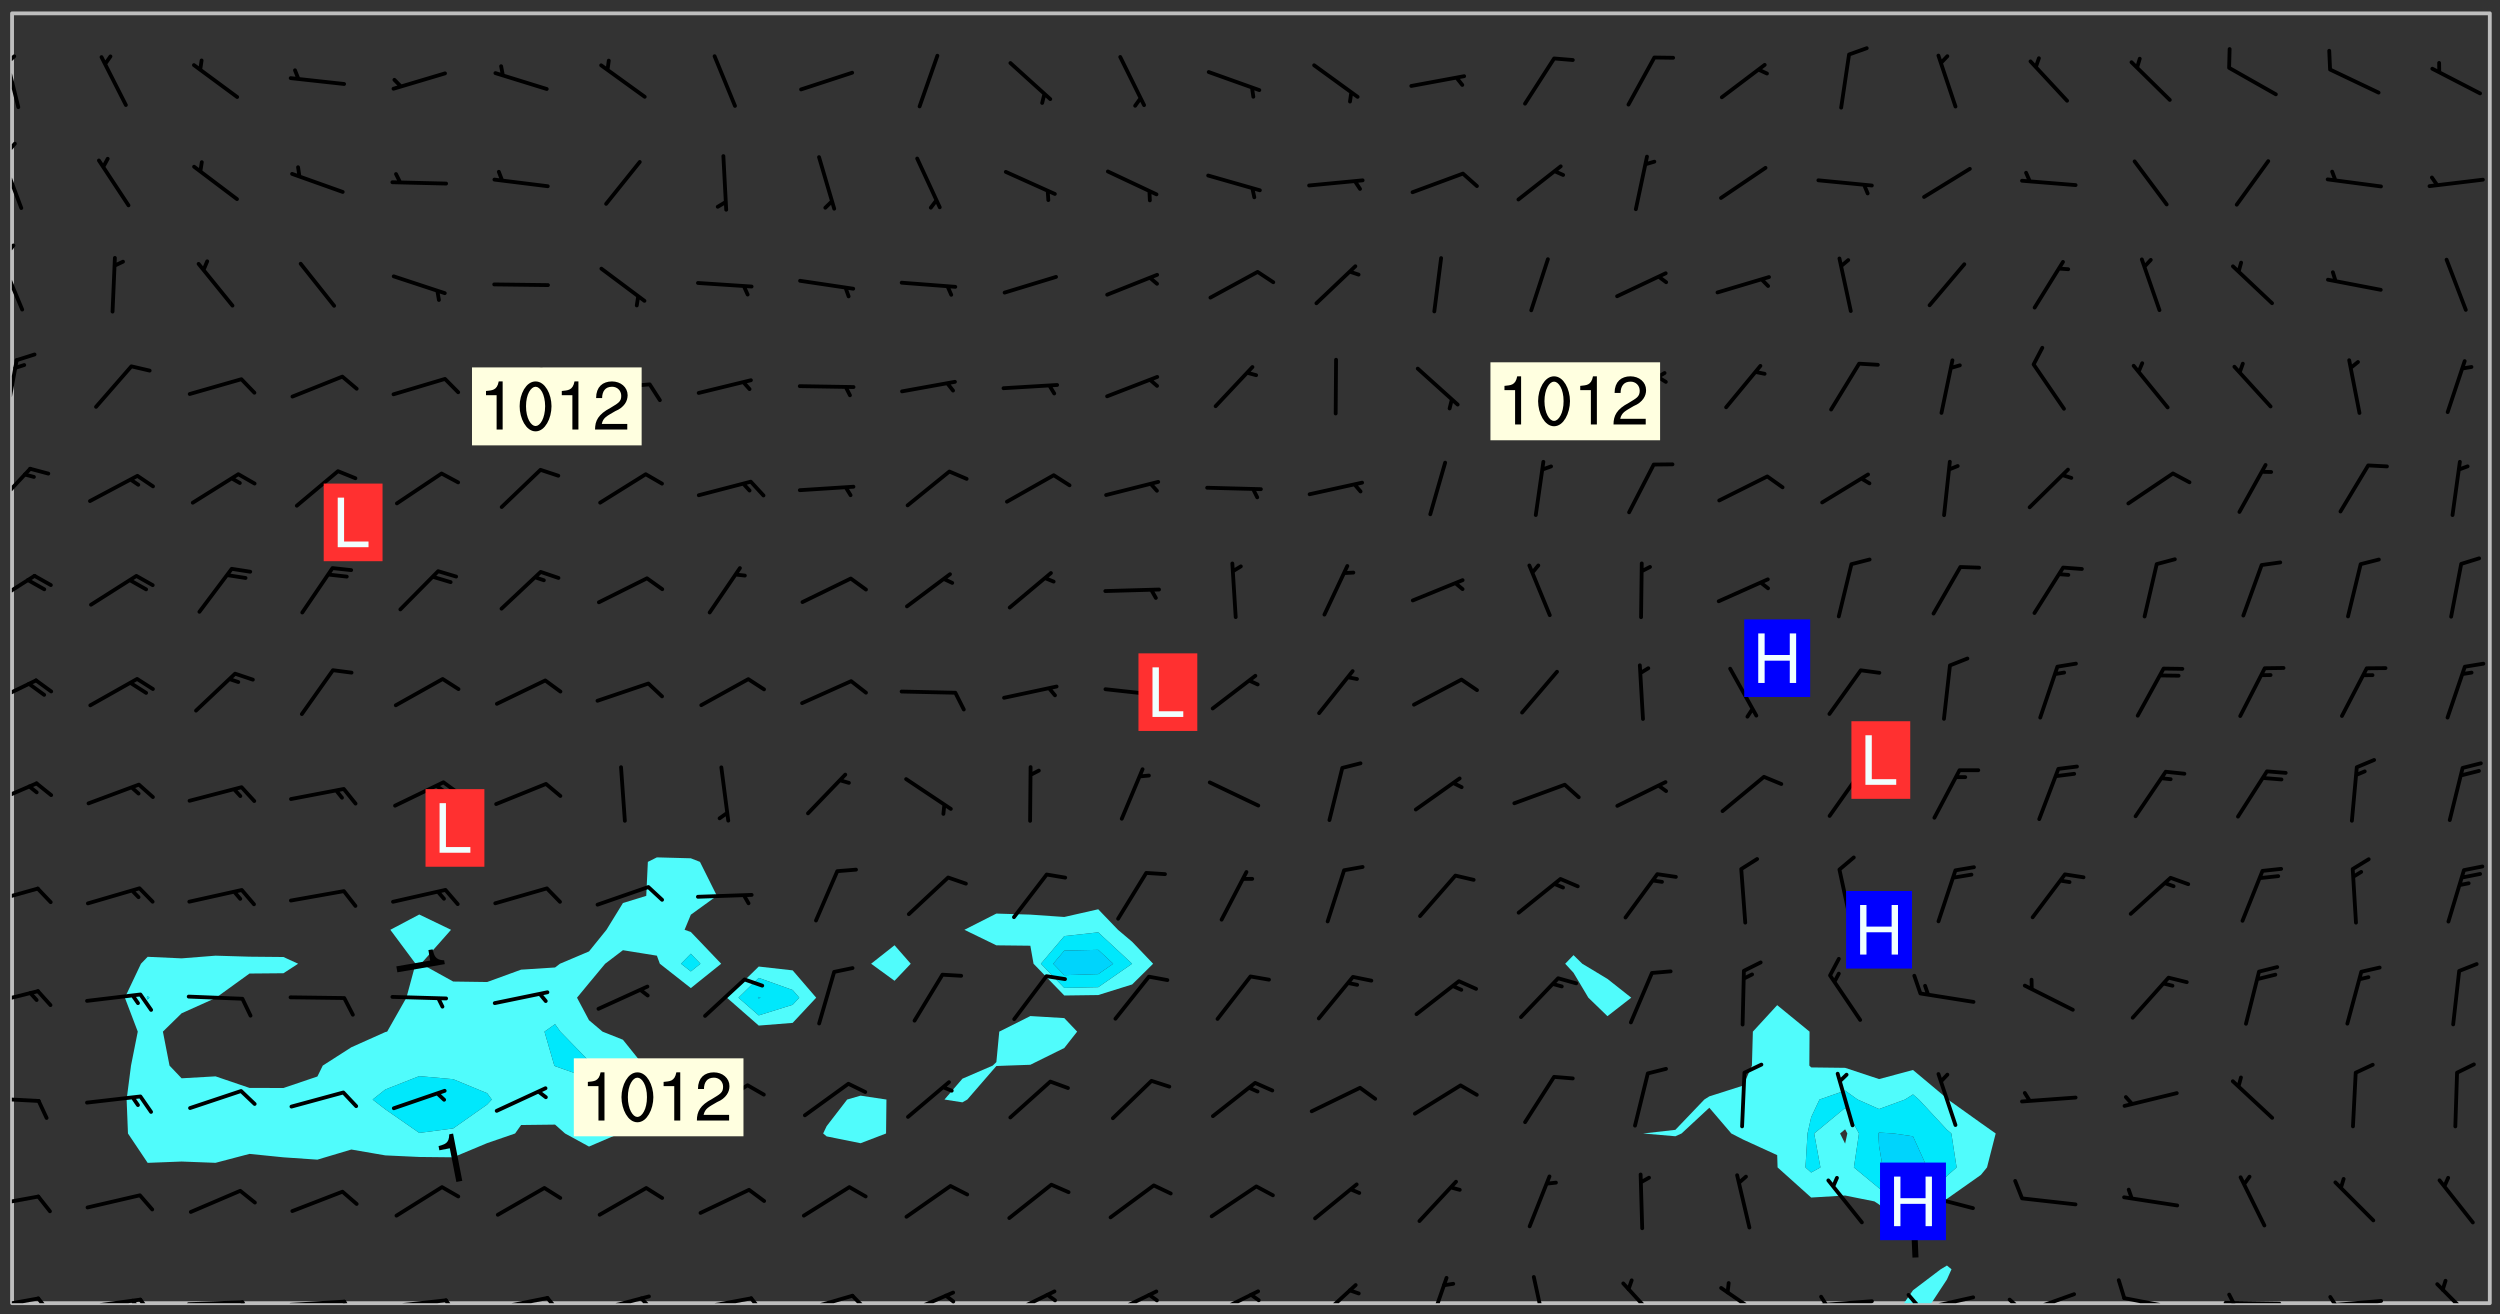 <svg xmlns="http://www.w3.org/2000/svg" role="img" xmlns:xlink="http://www.w3.org/1999/xlink" viewBox="142.45 309.95 326.84 171.84"><rect x="142.45" y="309.95" width="326.84" height="171.84" fill="#333333" stroke="none"/><defs><clipPath id="clip2"><path d="M 144 311.672 L 145 311.672 L 145 480.328 L 144 480.328 Z M 144 311.672"/></clipPath><clipPath id="clip3"><path d="M 144 311.672 L 468 311.672 L 468 480.328 L 144 480.328 Z M 144 311.672"/></clipPath><clipPath id="clip4"><path d="M 391 475 L 398 475 L 398 480.328 L 391 480.328 Z M 391 475"/></clipPath><clipPath id="clip5"><path d="M 467 311.672 L 468 311.672 L 468 480.328 L 467 480.328 Z M 467 311.672"/></clipPath><clipPath id="clip6"><path d="M 144 479 L 148 479 L 148 480.328 L 144 480.328 Z M 144 479"/></clipPath><clipPath id="clip7"><path d="M 147 479 L 150 479 L 150 480.328 L 147 480.328 Z M 147 479"/></clipPath><clipPath id="clip8"><path d="M 153 479 L 162 479 L 162 480.328 L 153 480.328 Z M 153 479"/></clipPath><clipPath id="clip9"><path d="M 160 479 L 163 479 L 163 480.328 L 160 480.328 Z M 160 479"/></clipPath><clipPath id="clip10"><path d="M 159 479 L 161 479 L 161 480.328 L 159 480.328 Z M 159 479"/></clipPath><clipPath id="clip11"><path d="M 166 479 L 175 479 L 175 480.328 L 166 480.328 Z M 166 479"/></clipPath><clipPath id="clip12"><path d="M 173 479 L 176 479 L 176 480.328 L 173 480.328 Z M 173 479"/></clipPath><clipPath id="clip13"><path d="M 180 479 L 188 479 L 188 480.328 L 180 480.328 Z M 180 479"/></clipPath><clipPath id="clip14"><path d="M 187 479 L 189 479 L 189 480.328 L 187 480.328 Z M 187 479"/></clipPath><clipPath id="clip15"><path d="M 193 479 L 202 479 L 202 480.328 L 193 480.328 Z M 193 479"/></clipPath><clipPath id="clip16"><path d="M 200 479 L 203 479 L 203 480.328 L 200 480.328 Z M 200 479"/></clipPath><clipPath id="clip17"><path d="M 206 479 L 215 479 L 215 480.328 L 206 480.328 Z M 206 479"/></clipPath><clipPath id="clip18"><path d="M 213 479 L 216 479 L 216 480.328 L 213 480.328 Z M 213 479"/></clipPath><clipPath id="clip19"><path d="M 220 479 L 228 479 L 228 480.328 L 220 480.328 Z M 220 479"/></clipPath><clipPath id="clip20"><path d="M 226 479 L 228 479 L 228 480.328 L 226 480.328 Z M 226 479"/></clipPath><clipPath id="clip21"><path d="M 233 479 L 241 479 L 241 480.328 L 233 480.328 Z M 233 479"/></clipPath><clipPath id="clip22"><path d="M 240 479 L 243 479 L 243 480.328 L 240 480.328 Z M 240 479"/></clipPath><clipPath id="clip23"><path d="M 246 479 L 255 479 L 255 480.328 L 246 480.328 Z M 246 479"/></clipPath><clipPath id="clip24"><path d="M 253 479 L 256 479 L 256 480.328 L 253 480.328 Z M 253 479"/></clipPath><clipPath id="clip25"><path d="M 260 478 L 268 478 L 268 480.328 L 260 480.328 Z M 260 478"/></clipPath><clipPath id="clip26"><path d="M 265 479 L 268 479 L 268 480.328 L 265 480.328 Z M 265 479"/></clipPath><clipPath id="clip27"><path d="M 273 478 L 281 478 L 281 480.328 L 273 480.328 Z M 273 478"/></clipPath><clipPath id="clip28"><path d="M 279 478 L 281 478 L 281 480.328 L 279 480.328 Z M 279 478"/></clipPath><clipPath id="clip29"><path d="M 287 478 L 294 478 L 294 480.328 L 287 480.328 Z M 287 478"/></clipPath><clipPath id="clip30"><path d="M 292 478 L 294 478 L 294 480.328 L 292 480.328 Z M 292 478"/></clipPath><clipPath id="clip31"><path d="M 300 478 L 308 478 L 308 480.328 L 300 480.328 Z M 300 478"/></clipPath><clipPath id="clip32"><path d="M 305 478 L 308 478 L 308 480.328 L 305 480.328 Z M 305 478"/></clipPath><clipPath id="clip33"><path d="M 314 477 L 320 477 L 320 480.328 L 314 480.328 Z M 314 477"/></clipPath><clipPath id="clip34"><path d="M 329 476 L 332 476 L 332 480.328 L 329 480.328 Z M 329 476"/></clipPath><clipPath id="clip35"><path d="M 342 476 L 345 476 L 345 480.328 L 342 480.328 Z M 342 476"/></clipPath><clipPath id="clip36"><path d="M 354 477 L 360 477 L 360 480.328 L 354 480.328 Z M 354 477"/></clipPath><clipPath id="clip37"><path d="M 367 478 L 374 478 L 374 480.328 L 367 480.328 Z M 367 478"/></clipPath><clipPath id="clip38"><path d="M 379 479 L 388 479 L 388 480.328 L 379 480.328 Z M 379 479"/></clipPath><clipPath id="clip39"><path d="M 380 479 L 382 479 L 382 480.328 L 380 480.328 Z M 380 479"/></clipPath><clipPath id="clip40"><path d="M 393 479 L 401 479 L 401 480.328 L 393 480.328 Z M 393 479"/></clipPath><clipPath id="clip41"><path d="M 391 478 L 394 478 L 394 480.328 L 391 480.328 Z M 391 478"/></clipPath><clipPath id="clip42"><path d="M 406 478 L 414 478 L 414 480.328 L 406 480.328 Z M 406 478"/></clipPath><clipPath id="clip43"><path d="M 404 479 L 408 479 L 408 480.328 L 404 480.328 Z M 404 479"/></clipPath><clipPath id="clip44"><path d="M 419 479 L 428 479 L 428 480.328 L 419 480.328 Z M 419 479"/></clipPath><clipPath id="clip45"><path d="M 433 480 L 441 480 L 441 480.328 L 433 480.328 Z M 433 480"/></clipPath><clipPath id="clip46"><path d="M 433 478 L 435 478 L 435 480.328 L 433 480.328 Z M 433 478"/></clipPath><clipPath id="clip47"><path d="M 446 479 L 454 479 L 454 480.328 L 446 480.328 Z M 446 479"/></clipPath><clipPath id="clip48"><path d="M 446 479 L 449 479 L 449 480.328 L 446 480.328 Z M 446 479"/></clipPath><clipPath id="clip49"><path d="M 460 477 L 467 477 L 467 480.328 L 460 480.328 Z M 460 477"/></clipPath><clipPath id="clip50"><path d="M 144 466 L 148 466 L 148 468 L 144 468 Z M 144 466"/></clipPath><clipPath id="clip51"><path d="M 144 453 L 148 453 L 148 455 L 144 455 Z M 144 453"/></clipPath><clipPath id="clip52"><path d="M 144 439 L 148 439 L 148 442 L 144 442 Z M 144 439"/></clipPath><clipPath id="clip53"><path d="M 144 425 L 148 425 L 148 429 L 144 429 Z M 144 425"/></clipPath><clipPath id="clip54"><path d="M 144 412 L 148 412 L 148 416 L 144 416 Z M 144 412"/></clipPath><clipPath id="clip55"><path d="M 144 398 L 148 398 L 148 403 L 144 403 Z M 144 398"/></clipPath><clipPath id="clip56"><path d="M 144 384 L 148 384 L 148 390 L 144 390 Z M 144 384"/></clipPath><clipPath id="clip57"><path d="M 144 370 L 147 370 L 147 377 L 144 377 Z M 144 370"/></clipPath><clipPath id="clip58"><path d="M 144 356 L 145 356 L 145 365 L 144 365 Z M 144 356"/></clipPath><clipPath id="clip59"><path d="M 144 343 L 146 343 L 146 351 L 144 351 Z M 144 343"/></clipPath><clipPath id="clip60"><path d="M 144 341 L 145 341 L 145 345 L 144 345 Z M 144 341"/></clipPath><clipPath id="clip61"><path d="M 144 330 L 146 330 L 146 338 L 144 338 Z M 144 330"/></clipPath><clipPath id="clip62"><path d="M 144 328 L 145 328 L 145 331 L 144 331 Z M 144 328"/></clipPath><clipPath id="clip63"><path d="M 144 316 L 146 316 L 146 325 L 144 325 Z M 144 316"/></clipPath><clipPath id="clip64"><path d="M 144 317 L 145 317 L 145 319 L 144 319 Z M 144 317"/></clipPath><g id="surface2502" clip-path="url(#clip1)"><path fill="#fff" fill-opacity="0" fill-rule="evenodd" d="M 0 0 L 1000 0 L 1000 1000 L 0 1000 Z M 0 0"/><path fill="#d3d3d3" fill-opacity="0" fill-rule="evenodd" d="M162.152 355.867L161.918 356.16 161.977 356.395 162.094 356.566 162.27 356.801 162.562 357.148 162.676 357.207 162.793 357.035 162.852 356.801 163.027 356.625 163.492 356.449 164.191 356.449 164.426 356.742 164.715 357.559 164.773 357.734 164.949 357.965 165.301 358.199 166 358.898 166.172 359.074 166.406 359.422 166.641 359.832 166.93 360.414 167.34 360.879 167.57 361.113 167.805 361.289 167.922 361.52 168.098 361.812 168.27 362.977 168.27 363.211 168.328 363.5 168.387 363.617 168.504 363.734 168.852 364.145 168.969 364.316 169.145 364.492 169.32 364.727 169.438 364.898 169.609 365.25 169.668 365.484 169.902 365.891 170.137 365.832 169.961 366.008 169.902 366.938 169.32 366.938 169.086 366.824 168.738 366.938 168.621 367.055 168.562 367.348 168.504 367.523 168.387 367.695 167.922 367.988 167.863 368.223 167.805 368.336 167.805 368.98 167.863 369.152 167.863 369.562 167.922 369.621 167.922 370.027 167.98 370.434 168.098 370.609 168.156 370.668 168.387 371.309 168.328 371.602 168.328 372.301 168.27 372.883 168.27 373.117 168.211 373.348 168.156 373.699 168.156 375.621 168.211 375.738 168.637 375.738 168.27 375.855 168.246 376.207 169.137 377.375 170.879 377.914 172.219 378.273 172.219 378.812 172.309 379.621 172.844 380.336 174.363 380.605 175.254 380.52 175.344 381.684 175.879 381.863 177.039 381.684 179.094 380.699 180.254 380.336 182.133 380.16 183.828 379.98 183.648 380.699 182.133 380.785 180.883 380.875 180.078 381.145 179.004 381.953 179.273 382.672 179.809 383.57 179.629 384.195 179.363 385.004 179.629 386.082 180.254 386.98 181.059 387.16 182.309 386.98 182.043 387.703 182.141 388.207 182.195 388.5 182.195 388.672 182.254 388.965 182.254 389.371 182.43 389.488 182.781 389.605 183.188 389.605 183.48 389.43 183.594 389.312 183.652 389.195 183.77 388.965 183.828 388.789 184.18 388.324 184.41 388.148 184.586 388.09 184.762 388.148 184.82 388.324 184.938 389.312 184.992 389.781 185.051 389.953 185.168 390.188 185.344 390.246 186.16 390.305 186.449 390.305 186.566 390.539 186.625 390.945 186.684 391.297 186.684 392.402 186.801 392.695 186.918 393.043 187.207 393.742 187.383 394.094 187.965 394.848 188.316 395.023 188.488 395.082 188.957 395.316 189.598 395.781 189.945 396.016 190.238 396.191 190.531 396.246 190.762 396.309 191.578 396.656 191.871 396.832 191.984 397.004 192.336 397.355 192.453 397.531 192.977 398.172 192.977 398.461 193.035 398.812 193.035 399.16 193.094 399.512 193.152 399.801 193.27 399.859 193.441 399.918 193.617 399.918 194.199 400.152 194.375 400.27 194.551 400.559 194.727 400.793 194.84 401.027 195.133 401.258 195.25 401.375 195.25 401.785 195.309 401.84 195.598 402.074 195.832 402.191 195.891 402.309 196.008 402.48 196.066 402.598 196.297 402.832 196.355 403.008 196.59 403.066 196.707 403.125 196.59 403.238 196.531 403.355 196.531 403.473 196.414 403.766 196.297 404.055 196.297 404.637 196.473 404.754 196.59 404.812 196.648 404.93 196.766 405.047 196.879 405.105 197.055 405.453 197.113 405.805 197.172 406.211 197.172 406.387 197.113 406.562 196.996 407.262 196.996 407.434 197.113 407.609 197.406 407.902 197.812 407.902 197.988 408.02 198.105 408.191 198.223 408.484 198.223 408.719 197.695 408.719 197.465 408.484 197.23 408.484 197.055 408.543 196.996 409.242 197.055 409.59 197.172 409.766 197.348 410.176 197.465 410.406 197.754 410.875 197.93 410.93 198.453 410.93 198.688 410.988 199.445 411.629 199.504 411.922 199.504 412.156 199.562 412.215 199.793 412.562 199.793 412.914 199.676 413.086 199.676 413.379 199.969 413.668 200.262 413.844 200.434 413.902 200.727 414.078 201.02 414.195 201.602 414.602 201.891 414.836 202.184 415.012 202.402 415.172 202.418 415.184 202.648 415.359 203.289 415.883 203.465 416.117 203.582 416.293 203.758 416.469 203.871 416.641 203.871 417.281 203.988 417.457 204.457 417.574 205.039 417.691 205.273 417.75 205.504 417.863 205.797 417.98 205.91 418.039 206.496 418.391 206.785 418.562 206.961 418.625 207.137 418.68 207.312 418.738 208.012 419.09 208.301 419.266 208.535 419.32 208.824 419.496 209.059 419.613 209.699 420.02 209.992 420.137 210.164 420.195 210.398 420.254 210.809 420.312 211.039 420.371 211.273 420.488 211.332 420.66 210.922 420.836 211.391 420.895 211.449 421.188 211.562 421.422 211.738 421.477 211.973 421.535 212.148 421.594 212.555 421.711 213.195 421.945 213.312 422.117 213.371 422.352 213.371 422.527 213.312 422.645 213.254 423.051 213.488 423.285 213.605 423.344 213.953 423.461 214.594 423.691 214.77 423.809 215.059 423.926 215.234 424.102 215.469 424.566 216.051 425.672 216.227 425.848 216.574 426.023 216.75 426.141 217.102 426.258 218.148 426.781 218.383 426.84 218.848 426.953 219.141 427.012 219.605 427.188 220.363 427.77 220.598 428.004 220.945 428.469 221.121 428.645 221.41 428.879 222.227 429.578 222.52 429.754 222.809 430.043 223.102 430.219 223.395 430.508 224.09 431.148 224.266 431.324 224.559 431.559 224.848 431.793 225.316 432.082 225.957 432.664 226.305 432.898 226.539 433.191 226.887 433.539 227.238 434.004 228.172 434.996 228.52 435.402 228.637 435.578 228.871 435.637 228.984 435.754 229.629 435.93 229.859 436.043 230.094 436.102 230.387 436.277 230.617 436.395 231.551 437.094 231.957 437.5 232.191 437.676 232.598 437.852 232.832 437.969 233.648 438.316 233.996 438.551 234.23 438.668 234.523 438.957 234.754 439.074 235.512 439.426 235.863 439.598 236.094 439.656 236.387 439.773 236.621 439.832 237.492 440.008 238.309 440.008 238.777 440.238 238.949 440.297 239.824 440.996 240.289 441.113 240.582 441.172 240.758 441.23 240.988 441.289 241.457 441.348 241.805 441.406 242.156 441.465 242.562 441.523 242.855 441.523 243.027 441.582 243.027 441.812 243.203 441.988 243.496 441.988 243.844 442.047 244.195 442.105 244.895 442.223 245.535 442.223 246 441.988 246.293 441.812 246.465 441.695 246.875 441.523 247.164 441.348 248.098 440.883 248.566 440.59 249.09 440.297 249.555 440.125 250.02 439.949 251.07 439.484 251.359 439.367 251.77 439.25 252.059 439.133 252.586 438.957 254.102 438.258 254.684 437.91 254.973 437.852 255.266 437.793 255.613 437.676 256.488 437.445 256.84 437.328 256.953 437.328 257.188 437.27 258.062 437.035 258.297 436.977 259.109 436.977 259.461 436.918 260.277 436.801 260.449 436.742 260.801 436.688 261.094 436.629 261.324 436.57 262.141 436.395 262.316 436.336 262.664 436.336 262.898 436.277 263.363 436.16 264.121 435.988 264.355 435.93 264.703 435.93 265.113 435.812 265.402 435.754 266.688 435.695 266.977 435.695 267.387 435.637 267.617 435.578 267.793 435.578 268.668 435.461 269.074 435.461 269.484 435.344 269.832 435.344 270.184 435.23 271.055 435.172 272.805 435.172 273.852 435.461 274.262 435.578 274.551 435.695 274.902 435.812 275.191 435.93 276.242 436.102 276.531 436.16 276.824 436.16 277.117 436.219 277.289 436.277 277.699 436.336 277.871 436.395 277.988 436.453 278.105 436.453 278.223 436.512 278.574 436.57 278.688 436.57 279.098 436.637 281.02 437.031 282.945 437.426 284.465 437.875 286.16 438.594 288.305 439.398 289.91 438.68 291.34 437.875 292.5 436.797 293.75 436.348 296.785 435.629 298.66 435.27 300.805 433.922 303.039 432.668 305.539 431.41 307.234 430.961 309.02 430.781 310.18 430.512 310.805 431.051 312.145 430.781 312.859 429.793 313.844 428.449 314.289 428.27 315.094 427.91 316.969 427.371 318.754 426.922 320.004 426.652 321.164 426.562 322.863 426.473 324.824 426.203 326.074 426.113 326.613 426.113 327.238 426.023 328.129 426.023 330.273 425.844 332.684 425.664 335.273 425.574 336.969 425.754 338.578 425.844 340.008 426.203 341.168 426.922 343.043 427.91 344.203 429.438 344.469 430.152 345.098 430.242 345.453 431.141 345.988 431.68 346.523 433.207 347.598 433.566 348.133 433.566 347.328 434.102 347.418 435.809 348.133 438.504 349.023 439.309 349.918 440.297 350.633 441.555 352.418 442.094 353.938 441.914 354.293 443.258 355.902 442.453 356.883 441.914 357.152 442.184 357.469 441.969 357.688 441.824 358.488 442.273 358.938 441.914 359.293 441.914 359.828 441.645 360.367 440.926 360.902 440.656 361.527 439.668 362.688 440.117 363.527 440.488 364.922 441.105 366.617 440.926 368.223 440.926 370.008 441.016 370.188 439.309 370.723 437.965 371.527 438.234 372.02 439.082 372.422 439.488 372.332 440.027 372.332 440.387 373.047 440.836 373.758 440.566 375.188 440.566 375.547 441.555 375.992 442.812 376.707 444.156 377.957 444.785 379.652 445.414 380.367 445.234 380.547 444.695 381.527 444.605 381.977 444.965 382.062 446.223 381.797 446.852 381.262 447.031 381.262 447.57 381.977 448.555 382.242 449.094 383.227 450.082 384.027 451.16 383.762 451.52 383.672 452.418 383.047 454.75 382.691 456.816 382.602 458.609 382.422 459.328 382.332 459.867 382.332 461.305 381.352 463.188 380.992 464.895 380.457 465.793 379.652 466.961 379.387 467.5 381.441 468.754 381.527 469.113 381.172 469.652 381.082 469.473 381.082 470.281 381.172 471.719 380.727 472.434 379.652 472.527 379.387 473.242 379.922 474.141 380.727 474.859 381.887 475.668 383.227 475.938 383.672 476.297 383.316 476.746 381.527 476.656 380.277 476.207 379.562 475.488 378.938 475.398 378.762 478.988 378.574 480.297 467.934 480.297 467.934 311.703 412.664 311.703 412.664 360.785 413.426 360.91 416.715 361.453 418.738 364.289 418.738 367.043 421.09 367.375 423.438 367.707 427.488 367.707 426.109 371.867 424.086 372.574 422.062 373.277 421.52 373.621 418.926 375.238 418.738 375.355 416.715 373.277 415.984 370.535 413.312 368.457 411.938 364.957 411.871 364.875 409.914 362.203 412.664 360.785 412.664 311.703 294.422 311.703 294.422 403.117 294.539 403.148 294.672 403.16 294.746 403.234 294.852 403.281 294.941 403.34 295.027 403.398 295.117 403.457 295.414 403.754 295.473 403.844 295.504 403.961 295.531 404.078 295.547 404.215 295.516 404.332 295.457 404.422 295.398 404.508 295.355 404.613 295.309 404.715 295.281 404.836 295.281 404.98 295.457 405.25 295.605 405.398 295.68 405.484 295.754 405.559 295.797 405.664 295.859 405.754 295.918 405.84 295.961 405.945 296.02 406.035 296.066 406.137 296.109 406.242 296.168 406.328 296.285 406.508 296.359 406.582 296.422 406.668 296.48 406.758 296.523 406.863 296.582 406.953 296.641 407.039 296.703 407.129 296.762 407.219 296.805 407.32 296.922 407.5 296.996 407.574 297.055 407.66 297.129 407.734 297.219 407.793 297.324 407.84 297.473 407.84 297.605 407.824 297.738 407.84 297.84 407.793 297.914 407.719 297.961 407.617 297.945 407.484 297.945 407.336 297.898 407.23 297.871 407.113 297.824 407.012 297.797 406.891 297.754 406.789 297.691 406.699 297.648 406.598 297.605 406.492 297.574 406.375 297.559 406.242 297.547 406.105 297.633 406.047 297.691 405.961 297.812 405.93 297.855 406.035 297.871 406.168 297.871 406.285 297.93 406.387 297.988 406.477 298.078 406.535 298.227 406.684 298.285 406.773 298.328 406.879 298.316 406.98 298.402 407.039 298.508 407.086 298.594 407.145 298.684 407.203 298.758 407.277 298.641 407.305 298.535 407.352 298.449 407.41 298.375 407.484 298.316 407.574 298.254 407.66 298.227 407.781 298.18 407.883 298.137 407.988 298.105 408.105 298.094 408.238 298.078 408.371 298.078 408.52 298.105 408.637 298.152 408.742 298.195 408.844 298.254 408.934 298.328 409.008 298.418 409.066 298.492 409.141 298.582 409.199 298.641 409.289 298.684 409.395 298.73 409.496 298.848 409.527 298.98 409.543 299.129 409.543 299.246 409.512 299.352 409.555 299.395 409.66 299.441 409.762 299.469 409.883 299.5 410 299.527 410.117 299.559 410.238 299.586 410.355 299.691 410.398 299.793 410.445 299.926 410.43 300.074 410.578 300.137 410.664 300.211 410.738 300.281 410.812 300.371 410.875 300.477 410.918 300.578 410.961 300.695 410.992 300.832 411.008 300.949 410.977 301.023 410.902 301.051 410.785 301.039 410.652 301.008 410.531 300.98 410.414 301.023 410.309 301.141 410.309 301.23 410.371 301.348 410.398 301.496 410.398 301.629 410.414 301.777 410.414 301.91 410.43 302.043 410.414 302.191 410.414 302.324 410.398 302.457 410.387 302.594 410.398 302.711 410.371 302.844 410.355 303.035 410.297 302.977 410.473 302.961 410.605 302.934 410.727 302.918 410.859 302.859 410.945 302.727 410.961 302.621 411.008 302.516 411.051 302.398 411.082 302.281 411.109 302.016 411.141 301.867 411.141 301.734 411.156 301.66 411.23 301.719 411.316 301.867 411.465 301.984 411.645 302.059 411.715 302.148 411.777 302.238 411.836 302.324 411.895 302.414 411.953 302.516 411.996 302.621 412.059 302.727 412.102 302.812 412.16 302.918 412.207 303.02 412.25 303.199 412.367 303.258 412.457 303.215 412.559 303.168 412.664 303.184 412.797 303.406 413.02 303.465 413.109 303.508 413.211 303.539 413.332 303.582 413.434 303.598 413.566 303.629 413.684 303.641 413.82 303.672 413.938 303.82 414.086 303.922 414.129 304.027 414.172 304.145 414.203 304.277 414.219 304.414 414.234 304.531 414.234 304.648 414.203 304.738 414.145 304.781 414.039 304.828 413.938 304.871 413.832 304.902 413.715 304.914 413.582 304.914 413.434 304.902 413.301 304.887 413.168 304.855 413.051 304.812 412.945 304.766 412.84 304.723 412.738 304.68 412.633 304.664 412.5 304.68 412.367 304.707 412.25 304.738 412.133 304.766 412.012 304.812 411.91 304.902 411.852 304.988 411.789 305.062 411.715 305.152 411.656 305.375 411.434 305.434 411.348 305.508 411.273 305.625 411.094 305.684 411.008 305.684 410.859 305.609 410.785 305.508 410.738 305.402 410.695 305.301 410.652 305.242 410.562 305.195 410.457 305.168 410.34 305.258 410.281 305.375 410.25 305.477 410.207 305.656 410.09 305.805 409.941 305.816 409.809 305.805 409.703 305.715 409.645 305.582 409.66 305.434 409.66 305.301 409.676 305.168 409.66 305.047 409.629 304.961 409.57 304.887 409.496 304.828 409.406 304.766 409.32 304.648 409.141 304.59 409.055 304.621 408.934 304.707 408.875 304.828 408.844 304.887 408.758 304.887 408.637 304.855 408.52 304.797 408.43 304.738 408.344 304.691 408.238 304.664 408.121 304.648 407.988 304.707 407.898 304.781 407.824 304.871 407.766 304.988 407.586 305.062 407.512 305.121 407.426 305.27 407.277 305.391 407.246 305.523 407.23 305.656 407.246 305.73 407.32 305.773 407.426 305.789 407.559 305.758 407.676 305.641 407.707 305.508 407.719 305.359 407.867 305.316 407.973 305.27 408.074 305.242 408.195 305.211 408.312 305.211 408.461 305.242 408.578 305.285 408.684 305.344 408.773 305.418 408.844 305.492 408.918 305.609 408.949 305.73 408.977 305.848 408.949 305.98 408.934 306.098 408.934 306.188 408.992 306.262 409.066 306.309 409.172 306.367 409.258 306.469 409.305 306.602 409.32 306.707 409.363 306.793 409.422 306.781 409.527 306.707 409.602 306.527 409.719 306.469 409.809 306.379 409.867 306.309 409.941 306.234 410.016 306.172 410.105 306.145 410.223 306.129 410.355 306.145 410.488 306.129 410.621 306.129 410.77 306.145 410.902 306.172 411.02 306.203 411.141 306.277 411.215 306.367 411.273 306.453 411.332 306.543 411.391 306.66 411.422 306.66 411.508 306.559 411.555 306.469 411.613 306.203 411.645 306.086 411.672 305.938 411.672 305.832 411.715 305.73 411.762 305.672 411.852 305.609 412.086 305.598 412.219 305.566 412.34 305.551 412.473 305.551 412.766 305.539 412.898 305.551 413.035 305.566 413.168 305.699 413.184 305.832 413.195 305.953 413.227 306.039 413.285 306.113 413.359 306.16 413.465 306.203 413.566 306.219 413.699 306.219 414.145 306.203 414.277 306.203 414.723 306.234 414.988 306.262 415.105 306.277 415.238 306.309 415.355 306.395 415.566 306.426 415.832 306.426 415.98 306.395 416.098 306.367 416.215 306.336 416.336 306.309 416.453 306.277 416.57 306.246 416.691 306.234 416.824 306.219 416.957 306.309 417.016 306.426 416.984 306.527 417 306.574 417.105 306.543 417.371 306.543 417.812 306.5 417.918 306.453 418.023 306.41 418.125 306.367 418.23 306.309 418.316 306.277 418.438 306.234 418.555 306.203 418.672 306.188 418.805 306.203 418.938 306.262 419.027 306.367 419.074 306.453 419.133 306.512 419.219 306.5 419.355 306.469 419.473 306.426 419.574 306.426 420.02 306.41 420.152 306.41 420.301 306.379 420.418 306.336 420.523 306.309 420.641 306.262 420.746 306.219 420.848 306.188 420.969 306.16 421.086 306.129 421.219 306.098 421.336 306.07 421.453 306.027 421.559 305.996 421.676 305.965 421.797 305.953 421.93 305.938 422.062 305.938 422.359 305.965 422.477 305.965 422.625 306.012 423.023 306.039 423.141 306.098 423.23 306.219 423.262 306.367 423.262 306.5 423.246 306.559 423.336 306.559 423.453 306.5 423.543 306.41 423.602 306.309 423.645 306.203 423.691 306.113 423.75 306.027 423.809 305.891 423.824 305.773 423.793 305.641 423.777 305.539 423.824 305.477 423.91 305.465 424.047 305.449 424.18 305.418 424.297 305.391 424.414 305.375 424.547 305.344 424.668 305.344 424.965 305.359 425.098 305.391 425.215 305.391 425.363 305.402 425.496 305.402 425.645 305.375 425.762 305.328 425.863 305.301 425.984 305.27 426.102 305.211 426.191 305.137 426.266 305.035 426.309 304.93 426.355 304.812 426.383 304.691 426.414 304.59 426.367 304.648 426.281 304.754 426.234 304.781 426.117 304.812 426 304.84 425.879 304.871 425.762 304.871 425.613 304.887 425.48 304.855 425.363 304.812 425.258 304.707 425.273 304.633 425.348 304.531 425.391 304.441 425.453 304.367 425.527 304.324 425.629 304.309 425.762 304.277 425.879 304.25 426 304.219 426.117 304.191 426.234 304.16 426.355 304.133 426.473 304.102 426.59 304.059 426.695 303.969 426.754 303.879 426.754 303.762 426.723 303.73 426.637 303.746 426.5 303.715 426.383 303.715 426.234 303.703 426.102 303.703 425.953 303.641 425.719 303.613 425.598 303.57 425.496 303.523 425.391 303.465 425.305 303.406 425.215 303.363 425.109 303.301 425.023 303.152 424.875 303.082 424.801 302.977 424.754 302.871 424.711 302.77 424.668 302.473 424.371 302.383 424.297 302.297 424.238 302.191 424.195 302.102 424.133 302.016 424.074 301.91 424.031 301.82 423.973 301.734 423.91 301.66 423.84 301.555 423.793 301.469 423.734 301.363 423.691 301.273 423.629 301.172 423.586 301.066 423.543 300.98 423.484 300.875 423.438 300.77 423.395 300.668 423.348 300.578 423.289 300.477 423.246 300.371 423.203 300.281 423.141 300.164 423.113 300.031 423.098 299.898 423.113 299.75 423.113 299.617 423.129 299.5 423.098 299.41 423.039 299.336 422.965 299.246 422.906 299.145 422.859 298.996 422.859 298.875 422.832 298.773 422.789 298.699 422.715 298.582 422.535 298.492 422.477 298.391 422.434 298.301 422.371 298.195 422.328 298.105 422.27 298.02 422.211 297.914 422.164 297.855 422.078 297.797 421.988 297.754 421.883 297.707 421.781 297.633 421.707 297.547 421.648 297.473 421.574 297.383 421.516 297.16 421.293 297.117 421.188 297.086 420.922 297.191 420.879 297.336 420.879 297.441 420.922 297.516 420.996 297.605 421.055 297.691 421.113 297.797 421.16 297.887 421.219 298.035 421.367 298.105 421.441 298.254 421.59 298.316 421.676 298.391 421.75 298.477 421.809 298.551 421.883 298.641 421.945 298.73 422.004 298.816 422.062 299.086 422.238 299.188 422.285 299.293 422.328 299.395 422.371 299.441 422.297 299.5 422.211 299.574 422.137 299.645 422.062 299.75 422.105 299.824 422.18 299.883 422.27 299.926 422.371 299.973 422.477 300.016 422.582 300.137 422.609 300.254 422.582 300.328 422.492 300.371 422.387 300.43 422.297 300.504 422.223 300.609 422.18 300.727 422.152 300.859 422.164 300.949 422.223 301.098 422.371 301.156 422.461 301.199 422.566 301.246 422.668 301.289 422.773 301.332 422.875 301.438 422.922 301.543 422.965 301.676 422.98 301.762 422.922 301.82 422.832 301.895 422.758 302 422.715 302.117 422.742 302.223 422.789 302.324 422.832 302.43 422.875 302.531 422.922 302.711 423.039 302.711 423.156 302.695 423.289 302.711 423.422 302.727 423.559 302.785 423.645 302.887 423.691 303.008 423.719 303.125 423.75 303.273 423.75 303.391 423.719 303.449 423.629 303.629 423.512 303.688 423.422 303.762 423.348 303.82 423.262 303.938 423.082 304.117 422.965 304.234 422.996 304.324 423.055 304.367 423.129 304.352 423.262 304.352 423.379 304.441 423.438 304.59 423.438 304.723 423.422 304.855 423.41 305.121 423.379 305.227 423.336 305.344 423.305 305.465 423.277 305.539 423.203 305.609 423.129 305.672 423.039 305.656 422.934 305.609 422.832 305.508 422.789 305.402 422.773 305.285 422.801 305.02 422.832 304.871 422.832 304.797 422.758 304.707 422.699 304.59 422.668 304.473 422.641 304.34 422.625 304.191 422.625 304.059 422.641 303.762 422.641 303.656 422.594 303.508 422.445 303.465 422.344 303.406 422.254 303.629 422.031 303.715 421.973 303.82 421.93 303.938 421.898 304.07 421.883 304.203 421.898 304.34 421.914 304.441 421.957 304.574 421.945 304.664 421.883 304.766 421.84 304.828 421.75 304.781 421.648 304.691 421.59 304.574 421.559 304.473 421.516 304.414 421.426 304.352 421.336 304.352 421.219 304.367 421.086 304.473 421.039 304.547 420.969 304.547 420.848 304.457 420.789 304.426 420.672 304.516 420.613 304.59 420.539 304.633 420.434 304.691 420.344 304.738 420.242 304.754 420.109 304.754 419.961 304.707 419.855 304.664 419.754 304.574 419.695 304.441 419.68 304.34 419.637 304.203 419.621 304.086 419.59 303.641 419.59 303.508 419.574 303.375 419.562 303.242 419.547 303.125 419.516 302.977 419.516 302.844 419.5 302.711 419.488 302.445 419.457 302.324 419.414 302.238 419.355 302.164 419.281 302.164 419.133 302.176 419 302.281 418.953 302.383 418.91 302.516 418.895 302.668 418.895 302.801 418.879 303.094 418.879 303.215 418.91 303.316 418.953 303.406 419.012 303.641 419.074 303.762 419.027 303.852 418.969 303.953 418.926 304.086 418.91 304.191 418.953 304.293 419 304.426 419.012 304.547 418.984 304.691 418.984 304.812 418.953 304.93 418.926 305.035 418.879 305.109 418.805 305.195 418.746 305.344 418.598 305.402 418.512 305.449 418.406 305.477 418.289 305.492 418.184 305.391 418.141 305.301 418.082 305.184 418.051 305.078 418.008 304.988 417.945 304.914 417.859 304.84 417.785 304.738 417.742 304.633 417.695 304.531 417.652 304.473 417.562 304.426 417.461 304.34 417.25 304.277 417.164 304.219 417.074 304.145 417 304.059 416.941 303.789 416.941 303.672 416.973 303.582 417.031 303.48 417.074 303.348 417.09 303.242 417.074 303.215 416.957 303.152 416.867 303.035 416.836 302.934 416.793 302.785 416.645 302.754 416.527 302.738 416.422 302.812 416.348 302.992 416.23 303.109 416.203 303.227 416.172 303.363 416.188 303.465 416.23 303.57 416.273 303.672 416.32 303.777 416.363 303.895 416.395 304.027 416.41 304.145 416.438 304.277 416.453 304.383 416.438 304.473 416.379 304.398 416.305 304.293 416.262 304.219 416.188 304.145 416.098 303.996 415.949 303.91 415.891 303.82 415.832 303.746 415.758 303.656 415.699 303.555 415.652 303.434 415.625 303.332 415.578 303.227 415.535 303.109 415.504 303.008 415.461 302.887 415.43 302.738 415.43 302.621 415.461 302.516 415.504 302.43 415.566 302.25 415.684 302.164 415.742 302.074 415.801 301.969 415.848 301.883 415.906 301.777 415.949 301.676 415.992 301.57 416.039 301.496 416.113 301.438 416.203 301.379 416.289 301.332 416.395 301.273 416.48 301.199 416.555 301.066 416.543 300.949 416.512 300.832 416.512 300.758 416.586 300.668 416.645 300.594 416.719 300.504 416.777 300.418 416.836 300.312 416.883 300.211 416.926 300.074 416.941 299.973 416.898 299.824 416.75 299.719 416.703 299.633 416.703 299.527 416.75 299.426 416.793 299.305 416.824 299.188 416.793 299.113 416.719 299.113 416.602 299.145 416.48 299.219 416.41 299.277 416.32 299.352 416.246 299.469 416.215 299.574 416.172 299.867 416.172 300 416.156 300.137 416.141 300.238 416.098 300.328 416.039 300.43 415.992 300.52 415.934 300.652 415.922 300.742 415.98 300.875 415.992 300.965 415.934 301.051 415.875 301.156 415.832 301.246 415.773 301.332 415.711 301.422 415.652 301.57 415.504 301.629 415.418 301.688 415.328 301.793 415.285 301.926 415.27 302.043 415.297 302.164 415.328 302.223 415.27 302.281 415.18 302.312 414.914 302.34 414.797 302.445 414.809 302.578 414.824 302.68 414.781 302.77 414.723 302.828 414.633 302.902 414.559 302.961 414.469 303.008 414.367 303.02 414.234 303.008 414.102 302.961 413.996 302.812 413.848 302.754 413.758 302.695 413.672 302.652 413.566 302.652 413.121 302.668 412.988 302.668 412.84 302.68 412.707 302.621 412.648 302.531 412.707 302.43 412.664 302.25 412.547 302.164 412.488 302.102 412.398 302.043 412.309 301.969 412.234 301.883 412.176 301.762 412.207 301.66 412.219 301.555 412.266 301.469 412.324 301.363 412.367 301.215 412.516 301.125 412.574 301.039 412.633 300.949 412.695 300.844 412.738 300.711 412.754 300.711 412.633 300.816 412.59 300.934 412.559 301.008 412.488 301.051 412.383 301.051 412.234 301.023 412.117 300.875 411.969 300.742 411.953 300.594 411.953 300.477 411.984 300.371 412.027 300.27 412.07 300.18 412.133 300.062 412.16 299.988 412.086 300 411.953 299.957 411.852 299.914 411.746 299.824 411.688 299.707 411.715 299.586 411.746 299.469 411.777 299.367 411.82 299.246 411.852 299.145 411.895 299.039 411.938 298.949 411.996 298.848 412.012 298.848 411.895 298.863 411.762 298.805 411.672 298.73 411.715 298.582 411.863 298.523 411.953 298.449 412.027 298.402 412.133 298.359 412.234 298.285 412.309 298.227 412.398 298.152 412.473 298.094 412.559 298.02 412.633 297.93 412.695 297.855 412.766 297.781 412.84 297.68 412.855 297.547 412.871 297.441 412.828 297.441 412.707 297.59 412.559 297.633 412.457 297.691 412.367 297.738 412.266 297.781 412.16 297.84 412.07 297.871 411.953 297.914 411.852 297.945 411.73 297.973 411.613 298.02 411.508 298.062 411.406 298.105 411.301 298.18 411.23 298.27 411.168 298.359 411.109 298.461 411.066 298.758 411.066 299.023 411.035 299.129 410.992 299.055 410.918 298.938 410.887 298.832 410.844 298.742 410.785 298.641 410.738 298.551 410.68 298.449 410.637 298.344 410.594 298.254 410.531 298.168 410.473 298.062 410.43 297.961 410.387 297.84 410.355 297.723 410.324 297.621 410.281 297.5 410.25 297.398 410.207 297.309 410.148 297.266 410.043 297.25 409.91 297.352 409.867 297.484 409.852 297.621 409.867 297.754 409.852 297.855 409.809 297.914 409.719 297.93 409.613 297.84 409.555 297.766 409.48 297.664 409.438 297.574 409.379 297.426 409.23 297.383 409.125 297.367 408.992 297.367 408.699 297.309 408.609 297.219 408.551 297.145 408.477 297.102 408.371 297.07 408.254 297.012 408.164 296.938 408.09 296.82 408.062 296.746 407.988 296.656 407.93 296.566 407.867 296.48 407.809 296.406 407.734 296.348 407.648 296.301 407.543 296.215 407.484 296.066 407.336 295.871 407.277 295.738 407.293 295.637 407.336 295.562 407.41 295.516 407.512 295.473 407.617 295.414 407.707 295.355 407.793 295.059 408.09 294.969 408.148 294.883 408.148 294.82 408.062 294.777 407.957 294.809 407.84 294.867 407.75 294.895 407.633 294.883 407.5 294.793 407.438 294.688 407.484 294.57 407.512 294.453 407.543 294.184 407.719 294.082 407.766 293.965 407.793 293.859 407.84 293.77 407.898 293.668 407.941 293.609 407.855 293.562 407.75 293.578 407.617 293.625 407.512 293.695 407.438 293.77 407.367 293.828 407.277 293.828 407.129 293.785 407.023 293.547 407.023 293.445 407.07 293.414 407.188 293.387 407.305 293.355 407.426 293.281 407.469 293.148 407.484 293.074 407.438 293.031 407.336 292.988 407.23 292.941 407.129 292.898 407.023 292.777 407.055 292.676 407.098 292.543 407.113 292.426 407.145 292.32 407.188 292.23 407.246 292.129 407.293 292.008 407.32 291.875 407.336 291.773 407.293 291.715 407.203 291.668 407.098 291.625 406.996 291.582 406.891 291.582 406.773 291.641 406.684 291.727 406.625 291.906 406.508 292.008 406.461 292.113 406.418 292.219 406.359 292.32 406.316 292.41 406.254 292.512 406.211 292.617 406.152 292.719 406.105 292.809 406.047 292.914 406.004 293.016 405.961 293.105 405.898 293.207 405.855 293.344 405.84 293.461 405.871 293.562 405.914 293.684 405.945 293.785 405.988 293.891 406.035 293.992 406.078 294.098 406.121 294.199 406.168 294.305 406.211 294.406 406.254 294.512 406.301 294.598 406.359 294.703 406.402 294.82 406.434 294.926 406.477 295.027 406.523 295.117 406.582 295.223 406.625 295.324 406.668 295.43 406.715 295.547 406.742 295.648 406.789 295.77 406.816 295.918 406.816 296.004 406.758 296.02 406.656 296.078 406.566 296.051 406.449 295.977 406.375 295.859 406.195 295.785 406.121 295.695 406.047 295.516 405.93 295.43 405.871 295.324 405.828 295.223 405.781 294.953 405.605 294.895 405.516 294.82 405.441 294.762 405.352 294.719 405.25 294.688 405.133 294.672 404.996 294.672 404.434 294.66 404.301 294.645 404.168 294.613 404.051 294.598 403.918 294.586 403.785 294.555 403.664 294.332 403.441 294.273 403.355 294.258 403.25 294.289 403.133 294.422 403.117 294.422 311.703 172.992 311.703 172.992 313.156 172.934 313.391 172.582 314.441 172.41 314.965 172.293 315.312 172.117 315.723 172 315.895 171.766 316.188 171.535 316.246 171.184 316.246 171.066 316.305 170.836 316.711 170.836 317.004 170.953 317.18 171.184 317.41 171.301 317.645 171.941 318.402 172.234 318.867 172.41 319.102 172.641 319.453 172.875 319.801 173.516 320.617 173.691 321.082 173.863 321.492 173.98 322.188 174.156 322.656 174.273 324.055 174.332 324.52 174.332 325.395 174.449 326.441 174.449 331.223 174.391 331.688 174.039 332.969 173.863 333.492 173.75 333.902 173.398 334.832 172.934 336 172.699 336.582 172.582 336.758 172.41 337.105 172.234 337.512 171.883 338.328 171.824 338.621 171.711 338.914 171.594 339.203 171.535 339.379 171.418 340.254 171.359 340.66 171.301 340.777 171.242 340.953 171.184 341.125 170.953 341.652 170.836 341.824 170.836 342.059 170.719 342.293 170.66 342.465 170.484 343.051 170.484 343.34 170.426 343.516 170.426 343.809 170.367 343.922 170.309 344.449 170.309 344.621 170.254 344.855 170.254 347.477 170.078 348.293 169.961 348.469 169.785 348.703 169.668 348.875 169.555 349.109 168.969 350.043 168.738 350.332 168.445 350.797 168.27 351.031 167.98 351.383 167.629 352.082 167.516 352.312 167.34 352.723 167.164 352.953 166.758 353.48 165.941 354.18 165.648 354.352 165.359 354.586 165.184 354.703 165.008 354.879 164.484 355.285 163.957 355.461 163.785 355.637 163.551 355.691 162.91 355.867 162.152 355.867M174.363 386.891L173.289 387.34 173.648 388.234 174.898 387.52 175.344 386.98 174.363 386.891"/><path fill="#d3d3d3" fill-opacity="0" fill-rule="evenodd" d="M201.508 416.598L200.613 416.598 201.062 417.227 202.043 417.586 202.848 417.496 203.293 416.508 203.117 416.598 202.402 416.242 201.508 416.598M356.129 475.668L356.07 475.145 356.07 474.852 356.184 474.559 356.242 474.328 356.711 473.859 356.824 473.859 356.941 473.746 357.059 473.688 357.234 473.688 357.469 473.629 357.816 473.629 358.051 473.688 358.168 473.746 358.398 473.918 358.457 474.094 358.574 474.676 358.574 474.969 358.457 475.145 358.285 475.434 358.109 475.609 357.582 476.133 357.352 476.367 357.234 476.426 357.059 476.426 356.941 476.367 356.535 476.074 356.359 475.957 356.242 475.898 356.184 475.785 356.129 475.668M362.77 464.711L362.711 464.539 362.711 463.43 362.77 463.258 362.945 463.199 363.117 463.141 363.293 463.141 363.527 463.082 363.645 463.141 363.703 463.84 363.645 464.012 363.527 464.188 363.41 464.246 363.176 464.77 363.062 464.828 362.828 464.828 362.77 464.711M372.383 450.32L372.266 450.145 372.266 449.445 372.559 448.57 372.676 448.398 372.852 448.047 372.965 447.816 373.082 447.523 373.434 446.766 373.551 446.535 373.723 446.301 373.898 446.301 374.016 446.242 374.656 446.242 374.773 446.301 375.008 446.535 375.18 446.648 375.531 446.941 375.648 447.059 375.762 447.234 375.762 447.348 375.879 447.406 375.996 447.523 375.996 448.223 375.938 448.398 375.938 448.629 375.879 448.805 375.531 449.855 375.414 450.086 375.297 450.32 375.18 450.379 374.949 450.613 374.309 450.902 373.434 450.902 373.023 450.785 372.383 450.32"/><path fill="none" stroke="#bebebe" stroke-linecap="round" stroke-linejoin="round" stroke-miterlimit="10" stroke-width=".5" d="M 431.957 354.305 L 108.027 354.305 L 108.027 185.68 L 431.957 185.68 L 431.957 354.305" transform="matrix(1 0 0 -1 36 666)"/><g clip-path="url(#clip2)"><path fill="#fff" fill-opacity="0" fill-rule="evenodd" d="M 144 475.891 L 144 480.328 L 144.004 480.328 L 144 480.328 L 144 311.672 L 144.004 311.672 L 144 311.672 L 144 475.891"/></g><g clip-path="url(#clip3)"><path fill="#fff" fill-opacity="0" fill-rule="evenodd" d="M 144.004 480.328 L 144.004 311.672 L 228.328 311.672 L 228.328 422.039 L 227.148 422.629 L 226.938 427.07 L 223.891 428.008 L 221.738 431.508 L 219.453 434.336 L 215.656 435.945 L 215.016 436.434 L 210.574 436.719 L 206.137 438.336 L 201.699 438.273 L 197.496 435.945 L 201.414 431.508 L 197.262 429.508 L 193.48 431.508 L 196.781 435.945 L 195.582 440.383 L 193.066 444.82 L 192.82 444.879 L 188.383 446.867 L 184.645 449.262 L 183.945 450.688 L 179.508 452.191 L 175.066 452.18 L 170.629 450.668 L 166.191 450.922 L 164.613 449.262 L 163.746 444.82 L 166.191 442.426 L 170.629 440.43 L 170.695 440.383 L 175.066 437.227 L 179.508 437.188 L 181.426 435.945 L 179.508 435.066 L 175.066 435.023 L 170.629 434.891 L 166.191 435.242 L 161.754 435.039 L 160.879 435.945 L 158.773 440.383 L 160.461 444.82 L 159.578 449.262 L 159.004 453.699 L 159.18 458.137 L 161.754 461.977 L 166.191 461.805 L 170.629 461.973 L 175.066 460.805 L 179.508 461.254 L 183.945 461.559 L 188.383 460.234 L 192.82 461 L 197.262 461.207 L 201.699 461.254 L 206.137 459.398 L 209.793 458.137 L 210.574 457.031 L 215.016 456.977 L 216.324 458.137 L 219.453 459.848 L 223.441 458.137 L 223.891 457.969 L 227.867 453.699 L 226.602 449.262 L 223.891 445.883 L 221.219 444.82 L 219.453 443.328 L 217.887 440.383 L 219.453 438.484 L 221.566 435.945 L 223.891 434.176 L 228.328 434.891 L 228.715 435.945 L 232.766 439.129 L 236.734 435.945 L 232.766 431.793 L 231.949 431.508 L 232.766 429.535 L 236.176 427.07 L 233.961 422.629 L 232.766 422.16 L 228.328 422.039 L 228.328 311.672 L 241.645 311.672 L 241.645 436.312 L 237.477 440.383 L 241.645 444.031 L 246.082 443.676 L 249.156 440.383 L 246.082 436.812 L 241.645 436.312 L 241.645 311.672 L 254.957 311.672 L 254.957 453.191 L 253.203 453.699 L 250.52 457.18 L 250.066 458.137 L 250.52 458.516 L 254.957 459.41 L 258.289 458.137 L 258.34 453.699 L 254.957 453.191 L 254.957 311.672 L 259.398 311.672 L 259.398 433.527 L 256.336 435.945 L 259.398 438.176 L 261.516 435.945 L 259.398 433.527 L 259.398 311.672 L 286.027 311.672 L 286.027 428.824 L 281.59 429.832 L 277.152 429.523 L 272.711 429.387 L 268.531 431.508 L 272.711 433.539 L 277.152 433.59 L 277.152 442.785 L 273.09 444.82 L 272.711 448.801 L 272.234 449.262 L 268.273 450.973 L 265.926 453.699 L 268.273 454.066 L 268.914 453.699 L 272.711 449.316 L 274.098 449.262 L 277.152 449.156 L 281.59 446.961 L 283.273 444.82 L 281.59 443.051 L 277.152 442.785 L 277.152 433.59 L 277.57 435.945 L 281.59 440.098 L 286.027 440.039 L 290.465 438.652 L 293.203 435.945 L 290.465 433.078 L 288.609 431.508 L 286.027 428.824 L 286.027 311.672 L 348.164 311.672 L 348.164 434.82 L 347.078 435.945 L 348.164 437.125 L 350.105 440.383 L 352.602 442.801 L 355.711 440.383 L 352.602 437.926 L 349.312 435.945 L 348.164 434.82 L 348.164 311.672 L 374.793 311.672 L 374.793 441.359 L 371.613 444.82 L 371.488 449.262 L 370.355 451.871 L 365.918 453.285 L 365.266 453.699 L 361.48 457.66 L 357.262 458.137 L 361.48 458.5 L 362.289 458.137 L 365.918 454.77 L 368.797 458.137 L 370.355 458.938 L 374.793 460.969 L 374.844 462.574 L 379.234 466.512 L 383.672 466.246 L 387.5 467.016 L 388.109 467.418 L 392.547 471.121 L 396.695 467.016 L 396.984 466.684 L 401.426 463.551 L 402.223 462.574 L 403.359 458.137 L 401.426 456.773 L 397.121 453.699 L 396.984 453.551 L 392.547 449.836 L 388.109 451.023 L 383.672 449.555 L 379.234 449.5 L 378.996 449.262 L 379.023 444.82 L 374.793 441.359 L 374.793 311.672 L 467.996 311.672 L 467.996 480.328 L 394.945 480.328 L 396.984 477.227 L 397.582 475.891 L 396.984 475.398 L 396.168 475.891 L 392.547 478.633 L 391.371 480.328 L 144.004 480.328"/></g><path fill="#50fcfc" fill-rule="evenodd" d="M 160.461 444.82 L 158.773 440.383 L 160.879 435.945 L 161.754 435.039 L 161.754 440.176 L 161.637 440.383 L 161.754 440.621 L 161.996 440.383 L 161.754 440.176 L 161.754 435.039 L 166.191 435.242 L 170.629 434.891 L 175.066 435.023 L 179.508 435.066 L 181.426 435.945 L 179.508 437.188 L 175.066 437.227 L 170.695 440.383 L 170.629 440.43 L 166.191 442.426 L 163.746 444.82 L 164.613 449.262 L 166.191 450.922 L 170.629 450.668 L 175.066 452.18 L 179.508 452.191 L 183.945 450.688 L 184.645 449.262 L 188.383 446.867 L 192.82 444.879 L 193.066 444.82 L 195.582 440.383 L 196.781 435.945 L 193.48 431.508 L 197.262 429.508 L 197.262 450.637 L 192.82 452.387 L 191.164 453.699 L 192.82 454.977 L 197.262 458.062 L 201.699 457.477 L 206.137 454.355 L 206.742 453.699 L 206.137 452.871 L 201.699 451.039 L 197.262 450.637 L 197.262 429.508 L 201.414 431.508 L 197.496 435.945 L 201.699 438.273 L 206.137 438.336 L 210.574 436.719 L 215.016 436.434 L 215.016 443.844 L 213.633 444.82 L 214.918 449.262 L 215.016 449.336 L 219.453 450.91 L 220.484 449.262 L 219.453 448.664 L 215.711 444.82 L 215.016 443.844 L 215.016 436.434 L 215.656 435.945 L 219.453 434.336 L 221.738 431.508 L 223.891 428.008 L 226.938 427.07 L 227.148 422.629 L 228.328 422.039 L 232.766 422.16 L 233.961 422.629 L 236.176 427.07 L 232.766 429.535 L 231.949 431.508 L 232.766 431.793 L 232.766 434.633 L 231.484 435.945 L 232.766 436.953 L 234.023 435.945 L 232.766 434.633 L 232.766 431.793 L 236.734 435.945 L 232.766 439.129 L 228.715 435.945 L 228.328 434.891 L 223.891 434.176 L 221.566 435.945 L 219.453 438.484 L 217.887 440.383 L 219.453 443.328 L 221.219 444.82 L 223.891 445.883 L 226.602 449.262 L 227.867 453.699 L 223.891 457.969 L 223.441 458.137 L 219.453 459.848 L 216.324 458.137 L 215.016 456.977 L 210.574 457.031 L 209.793 458.137 L 206.137 459.398 L 201.699 461.254 L 197.262 461.207 L 192.82 461 L 188.383 460.234 L 183.945 461.559 L 179.508 461.254 L 175.066 460.805 L 170.629 461.973 L 166.191 461.805 L 161.754 461.977 L 159.18 458.137 L 159.004 453.699 L 159.578 449.262 L 160.461 444.82"/><path fill="#00e8fc" fill-rule="evenodd" d="M161.754 440.621L161.637 440.383 161.754 440.176 161.996 440.383 161.754 440.621M192.82 454.977L191.164 453.699 192.82 452.387 197.262 450.637 201.699 451.039 206.137 452.871 206.742 453.699 206.137 454.355 201.699 457.477 197.262 458.062 192.82 454.977M214.918 449.262L213.633 444.82 215.016 443.844 215.711 444.82 219.453 448.664 220.484 449.262 219.453 450.91 215.016 449.336 214.918 449.262M232.766 436.953L231.484 435.945 232.766 434.633 234.023 435.945 232.766 436.953"/><path fill="#50fcfc" fill-rule="evenodd" d="M 241.645 444.031 L 237.477 440.383 L 241.645 436.312 L 241.645 437.797 L 238.996 440.383 L 241.645 442.699 L 246.082 441.309 L 246.945 440.383 L 246.082 439.383 L 241.645 437.797 L 241.645 436.312 L 246.082 436.812 L 249.156 440.383 L 246.082 443.676 L 241.645 444.031"/><path fill="#00e8fc" fill-rule="evenodd" d="M 241.645 442.699 L 238.996 440.383 L 241.645 437.797 L 241.645 440.277 L 241.535 440.383 L 241.645 440.48 L 241.883 440.383 L 241.645 440.277 L 241.645 437.797 L 246.082 439.383 L 246.945 440.383 L 246.082 441.309 L 241.645 442.699"/><path fill="#00d4fc" fill-rule="evenodd" d="M 241.645 440.48 L 241.535 440.383 L 241.645 440.277 L 241.883 440.383 L 241.645 440.48"/><path fill="#50fcfc" fill-rule="evenodd" d="M250.52 458.516L250.066 458.137 250.52 457.18 253.203 453.699 254.957 453.191 258.34 453.699 258.289 458.137 254.957 459.41 250.52 458.516M259.398 438.176L256.336 435.945 259.398 433.527 261.516 435.945 259.398 438.176M268.273 454.066L265.926 453.699 268.273 450.973 272.234 449.262 272.711 448.801 273.09 444.82 277.152 442.785 281.59 443.051 283.273 444.82 281.59 446.961 277.152 449.156 274.098 449.262 272.711 449.316 268.914 453.699 268.273 454.066M272.711 433.539L268.531 431.508 272.711 429.387 277.152 429.523 281.59 429.832 286.027 428.824 286.027 431.84 281.59 432.332 278.535 435.945 281.59 439.102 286.027 439.012 290.457 435.945 286.027 431.84 286.027 428.824 288.609 431.508 290.465 433.078 293.203 435.945 290.465 438.652 286.027 440.039 281.59 440.098 277.57 435.945 277.152 433.59 272.711 433.539"/><path fill="#00e8fc" fill-rule="evenodd" d="M 281.59 439.102 L 278.535 435.945 L 281.59 432.332 L 286.027 431.84 L 286.027 434.129 L 281.59 434.23 L 280.141 435.945 L 281.59 437.441 L 286.027 437.305 L 287.988 435.945 L 286.027 434.129 L 286.027 431.84 L 290.457 435.945 L 286.027 439.012 L 281.59 439.102"/><path fill="#00d4fc" fill-rule="evenodd" d="M 281.59 437.441 L 280.141 435.945 L 281.59 434.23 L 286.027 434.129 L 287.988 435.945 L 286.027 437.305 L 281.59 437.441"/><path fill="#50fcfc" fill-rule="evenodd" d="M348.164 437.125L347.078 435.945 348.164 434.82 349.312 435.945 352.602 437.926 355.711 440.383 352.602 442.801 350.105 440.383 348.164 437.125M361.48 458.5L357.262 458.137 361.48 457.66 365.266 453.699 365.918 453.285 370.355 451.871 371.488 449.262 371.613 444.82 374.793 441.359 379.023 444.82 378.996 449.262 379.234 449.5 383.672 449.555 383.672 452.531 380.32 453.699 379.234 456.016 378.758 458.137 378.488 462.574 379.234 463.242 380.445 462.574 379.629 458.137 383.672 454.793 383.672 457.594 383.016 458.137 383.672 459.461 383.965 458.137 383.672 457.594 383.672 454.793 385.484 458.137 384.82 462.574 388.109 465.293 390.926 467.016 392.547 468.504 394.051 467.016 396.984 463.684 398.25 462.574 397.562 458.137 396.984 457.648 393.32 453.699 392.547 453.031 391.5 453.699 388.109 454.941 385.305 453.699 383.672 452.531 383.672 449.555 388.109 451.023 392.547 449.836 396.984 453.551 397.121 453.699 401.426 456.773 403.359 458.137 402.223 462.574 401.426 463.551 396.984 466.684 396.695 467.016 392.547 471.121 388.109 467.418 387.5 467.016 383.672 466.246 379.234 466.512 374.844 462.574 374.793 460.969 370.355 458.938 368.797 458.137 365.918 454.77 362.289 458.137 361.48 458.5"/><path fill="#00e8fc" fill-rule="evenodd" d="M 379.234 463.242 L 378.488 462.574 L 378.758 458.137 L 379.234 456.016 L 380.32 453.699 L 383.672 452.531 L 385.305 453.699 L 388.109 454.941 L 388.109 458.016 L 388.012 458.137 L 388.109 459.773 L 388.586 462.574 L 392.547 464.602 L 394.395 462.574 L 392.547 458.508 L 390.035 458.137 L 388.109 458.016 L 388.109 454.941 L 391.5 453.699 L 392.547 453.031 L 393.32 453.699 L 396.984 457.648 L 397.562 458.137 L 398.25 462.574 L 396.984 463.684 L 394.051 467.016 L 392.547 468.504 L 390.926 467.016 L 388.109 465.293 L 384.82 462.574 L 385.484 458.137 L 383.672 454.793 L 379.629 458.137 L 380.445 462.574 L 379.234 463.242"/><path fill="#fff" fill-opacity="0" fill-rule="evenodd" d="M 383.672 457.594 L 383.016 458.137 L 383.672 459.461 L 383.965 458.137 L 383.672 457.594"/><path fill="#00d4fc" fill-rule="evenodd" d="M 388.109 459.773 L 388.012 458.137 L 388.109 458.016 L 390.035 458.137 L 392.547 458.508 L 394.395 462.574 L 392.547 464.602 L 388.586 462.574 L 388.109 459.773"/><g clip-path="url(#clip4)"><path fill="#50fcfc" fill-rule="evenodd" d="M 391.371 480.328 L 392.547 478.633 L 396.168 475.891 L 396.984 475.398 L 397.582 475.891 L 396.984 477.227 L 394.945 480.328 L 391.371 480.328"/></g><g clip-path="url(#clip5)"><path fill="#fff" fill-opacity="0" fill-rule="evenodd" d="M 467.996 480.328 L 468 480.328 L 468 311.672 L 467.996 311.672 L 468 311.672 L 468 480.328 L 467.996 480.328"/></g><path fill="#fff" fill-opacity="0" fill-rule="evenodd" d="M 389.336 476.336 L 395.172 476.09 L 394.75 466.137 L 388.914 466.387 L 389.336 476.336"/><path fill-rule="evenodd" d="M 392.488 468.066 L 392.996 468.047 L 393.266 474.336 L 392.477 474.367 L 392.285 469.883 L 390.898 469.941 L 390.875 469.387 L 391.434 469.297 L 391.684 469.234 L 391.906 469.133 L 392.105 468.984 L 392.27 468.766 L 392.398 468.469 L 392.488 468.066"/><path fill="#fff" fill-opacity="0" fill-rule="evenodd" d="M 191.914 433.426 L 192.906 439.184 L 202.723 437.492 L 201.73 431.734 L 191.914 433.426"/><path fill-rule="evenodd" d="M 200.516 435.496 L 200.605 435.996 L 194.402 437.066 L 194.266 436.289 L 198.691 435.527 L 198.457 434.16 L 199.004 434.066 L 199.164 434.605 L 199.258 434.844 L 199.387 435.055 L 199.559 435.23 L 199.797 435.367 L 200.109 435.457 L 200.516 435.496"/><path fill="#fff" fill-opacity="0" fill-rule="evenodd" d="M 199.305 466.891 L 205.035 465.773 L 203.129 455.996 L 197.398 457.113 L 199.305 466.891"/><path fill-rule="evenodd" d="M 201.184 458.246 L 201.684 458.148 L 202.887 464.324 L 202.113 464.477 L 201.254 460.07 L 199.891 460.336 L 199.785 459.789 L 200.324 459.617 L 200.559 459.52 L 200.77 459.387 L 200.941 459.207 L 201.07 458.969 L 201.152 458.652 L 201.184 458.246"/><g clip-path="url(#clip6)"><path fill="none" stroke="#000" stroke-linecap="round" stroke-linejoin="round" stroke-miterlimit="10" stroke-width=".5" d="M 111.457 186.293 L 104.543 185.047" transform="matrix(1 0 0 -1 36 666)"/></g><g clip-path="url(#clip7)"><path fill="none" stroke="#000" stroke-linecap="round" stroke-linejoin="round" stroke-miterlimit="10" stroke-width=".5" d="M 111.457 186.293 L 112.977 184.367" transform="matrix(1 0 0 -1 36 666)"/></g><g clip-path="url(#clip8)"><path fill="none" stroke="#000" stroke-linecap="round" stroke-linejoin="round" stroke-miterlimit="10" stroke-width=".5" d="M 124.797 186.141 L 117.832 185.203" transform="matrix(1 0 0 -1 36 666)"/></g><g clip-path="url(#clip9)"><path fill="none" stroke="#000" stroke-linecap="round" stroke-linejoin="round" stroke-miterlimit="10" stroke-width=".5" d="M 124.797 186.141 L 126.227 184.145" transform="matrix(1 0 0 -1 36 666)"/></g><g clip-path="url(#clip10)"><path fill="none" stroke="#000" stroke-linecap="round" stroke-linejoin="round" stroke-miterlimit="10" stroke-width=".5" d="M 123.785 186.004 L 124.5 185.008" transform="matrix(1 0 0 -1 36 666)"/></g><g clip-path="url(#clip11)"><path fill="none" stroke="#000" stroke-linecap="round" stroke-linejoin="round" stroke-miterlimit="10" stroke-width=".5" d="M 138.141 185.797 L 131.117 185.547" transform="matrix(1 0 0 -1 36 666)"/></g><g clip-path="url(#clip12)"><path fill="none" stroke="#000" stroke-linecap="round" stroke-linejoin="round" stroke-miterlimit="10" stroke-width=".5" d="M 138.141 185.797 L 139.371 183.672" transform="matrix(1 0 0 -1 36 666)"/></g><g clip-path="url(#clip13)"><path fill="none" stroke="#000" stroke-linecap="round" stroke-linejoin="round" stroke-miterlimit="10" stroke-width=".5" d="M 151.453 185.879 L 144.438 185.461" transform="matrix(1 0 0 -1 36 666)"/></g><g clip-path="url(#clip14)"><path fill="none" stroke="#000" stroke-linecap="round" stroke-linejoin="round" stroke-miterlimit="10" stroke-width=".5" d="M 151.453 185.879 L 152.73 183.785" transform="matrix(1 0 0 -1 36 666)"/></g><g clip-path="url(#clip15)"><path fill="none" stroke="#000" stroke-linecap="round" stroke-linejoin="round" stroke-miterlimit="10" stroke-width=".5" d="M 164.754 186.051 L 157.766 185.289" transform="matrix(1 0 0 -1 36 666)"/></g><g clip-path="url(#clip16)"><path fill="none" stroke="#000" stroke-linecap="round" stroke-linejoin="round" stroke-miterlimit="10" stroke-width=".5" d="M 164.754 186.051 L 166.133 184.023" transform="matrix(1 0 0 -1 36 666)"/></g><g clip-path="url(#clip17)"><path fill="none" stroke="#000" stroke-linecap="round" stroke-linejoin="round" stroke-miterlimit="10" stroke-width=".5" d="M 178.02 186.359 L 171.129 184.984" transform="matrix(1 0 0 -1 36 666)"/></g><g clip-path="url(#clip18)"><path fill="none" stroke="#000" stroke-linecap="round" stroke-linejoin="round" stroke-miterlimit="10" stroke-width=".5" d="M 178.02 186.359 L 179.574 184.461" transform="matrix(1 0 0 -1 36 666)"/></g><g clip-path="url(#clip19)"><path fill="none" stroke="#000" stroke-linecap="round" stroke-linejoin="round" stroke-miterlimit="10" stroke-width=".5" d="M 191.289 186.559 L 184.492 184.785" transform="matrix(1 0 0 -1 36 666)"/></g><g clip-path="url(#clip20)"><path fill="none" stroke="#000" stroke-linecap="round" stroke-linejoin="round" stroke-miterlimit="10" stroke-width=".5" d="M 190.301 186.301 L 191.133 185.398" transform="matrix(1 0 0 -1 36 666)"/></g><g clip-path="url(#clip21)"><path fill="none" stroke="#000" stroke-linecap="round" stroke-linejoin="round" stroke-miterlimit="10" stroke-width=".5" d="M 204.66 186.312 L 197.75 185.031" transform="matrix(1 0 0 -1 36 666)"/></g><g clip-path="url(#clip22)"><path fill="none" stroke="#000" stroke-linecap="round" stroke-linejoin="round" stroke-miterlimit="10" stroke-width=".5" d="M 204.66 186.312 L 206.188 184.391" transform="matrix(1 0 0 -1 36 666)"/></g><g clip-path="url(#clip23)"><path fill="none" stroke="#000" stroke-linecap="round" stroke-linejoin="round" stroke-miterlimit="10" stroke-width=".5" d="M 217.895 186.648 L 211.145 184.691" transform="matrix(1 0 0 -1 36 666)"/></g><g clip-path="url(#clip24)"><path fill="none" stroke="#000" stroke-linecap="round" stroke-linejoin="round" stroke-miterlimit="10" stroke-width=".5" d="M 217.895 186.648 L 219.605 184.891" transform="matrix(1 0 0 -1 36 666)"/></g><g clip-path="url(#clip25)"><path fill="none" stroke="#000" stroke-linecap="round" stroke-linejoin="round" stroke-miterlimit="10" stroke-width=".5" d="M 231.059 187.066 L 224.609 184.277" transform="matrix(1 0 0 -1 36 666)"/></g><g clip-path="url(#clip26)"><path fill="none" stroke="#000" stroke-linecap="round" stroke-linejoin="round" stroke-miterlimit="10" stroke-width=".5" d="M 230.121 186.66 L 231.082 185.895" transform="matrix(1 0 0 -1 36 666)"/></g><g clip-path="url(#clip27)"><path fill="none" stroke="#000" stroke-linecap="round" stroke-linejoin="round" stroke-miterlimit="10" stroke-width=".5" d="M 244.305 187.219 L 237.996 184.125" transform="matrix(1 0 0 -1 36 666)"/></g><g clip-path="url(#clip28)"><path fill="none" stroke="#000" stroke-linecap="round" stroke-linejoin="round" stroke-miterlimit="10" stroke-width=".5" d="M 243.387 186.77 L 244.383 186.047" transform="matrix(1 0 0 -1 36 666)"/></g><g clip-path="url(#clip29)"><path fill="none" stroke="#000" stroke-linecap="round" stroke-linejoin="round" stroke-miterlimit="10" stroke-width=".5" d="M 257.625 187.211 L 251.309 184.133" transform="matrix(1 0 0 -1 36 666)"/></g><g clip-path="url(#clip30)"><path fill="none" stroke="#000" stroke-linecap="round" stroke-linejoin="round" stroke-miterlimit="10" stroke-width=".5" d="M 256.707 186.762 L 257.699 186.043" transform="matrix(1 0 0 -1 36 666)"/></g><g clip-path="url(#clip31)"><path fill="none" stroke="#000" stroke-linecap="round" stroke-linejoin="round" stroke-miterlimit="10" stroke-width=".5" d="M 270.93 187.23 L 264.633 184.113" transform="matrix(1 0 0 -1 36 666)"/></g><g clip-path="url(#clip32)"><path fill="none" stroke="#000" stroke-linecap="round" stroke-linejoin="round" stroke-miterlimit="10" stroke-width=".5" d="M 270.012 186.777 L 271.012 186.062" transform="matrix(1 0 0 -1 36 666)"/></g><g clip-path="url(#clip33)"><path fill="none" stroke="#000" stroke-linecap="round" stroke-linejoin="round" stroke-miterlimit="10" stroke-width=".5" d="M 283.684 188.047 L 278.508 183.293" transform="matrix(1 0 0 -1 36 666)"/></g><path fill="none" stroke="#000" stroke-linecap="round" stroke-linejoin="round" stroke-miterlimit="10" stroke-width=".5" d="M 282.93 187.355 L 284.086 186.949" transform="matrix(1 0 0 -1 36 666)"/><g clip-path="url(#clip34)"><path fill="none" stroke="#000" stroke-linecap="round" stroke-linejoin="round" stroke-miterlimit="10" stroke-width=".5" d="M 295.566 188.988 L 293.258 182.352" transform="matrix(1 0 0 -1 36 666)"/></g><path fill="none" stroke="#000" stroke-linecap="round" stroke-linejoin="round" stroke-miterlimit="10" stroke-width=".5" d="M 295.23 188.023 L 296.441 188.211" transform="matrix(1 0 0 -1 36 666)"/><g clip-path="url(#clip35)"><path fill="none" stroke="#000" stroke-linecap="round" stroke-linejoin="round" stroke-miterlimit="10" stroke-width=".5" d="M 306.973 189.102 L 308.477 182.238" transform="matrix(1 0 0 -1 36 666)"/></g><g clip-path="url(#clip36)"><path fill="none" stroke="#000" stroke-linecap="round" stroke-linejoin="round" stroke-miterlimit="10" stroke-width=".5" d="M 318.668 188.262 L 323.414 183.078" transform="matrix(1 0 0 -1 36 666)"/></g><path fill="none" stroke="#000" stroke-linecap="round" stroke-linejoin="round" stroke-miterlimit="10" stroke-width=".5" d="M 319.359 187.508 L 319.77 188.664" transform="matrix(1 0 0 -1 36 666)"/><g clip-path="url(#clip37)"><path fill="none" stroke="#000" stroke-linecap="round" stroke-linejoin="round" stroke-miterlimit="10" stroke-width=".5" d="M 331.465 187.668 L 337.246 183.672" transform="matrix(1 0 0 -1 36 666)"/></g><path fill="none" stroke="#000" stroke-linecap="round" stroke-linejoin="round" stroke-miterlimit="10" stroke-width=".5" d="M 332.309 187.09 L 332.449 188.309" transform="matrix(1 0 0 -1 36 666)"/><g clip-path="url(#clip38)"><path fill="none" stroke="#000" stroke-linecap="round" stroke-linejoin="round" stroke-miterlimit="10" stroke-width=".5" d="M 344.168 185.406 L 351.176 185.934" transform="matrix(1 0 0 -1 36 666)"/></g><g clip-path="url(#clip39)"><path fill="none" stroke="#000" stroke-linecap="round" stroke-linejoin="round" stroke-miterlimit="10" stroke-width=".5" d="M 345.188 185.484 L 344.531 186.523" transform="matrix(1 0 0 -1 36 666)"/></g><g clip-path="url(#clip40)"><path fill="none" stroke="#000" stroke-linecap="round" stroke-linejoin="round" stroke-miterlimit="10" stroke-width=".5" d="M 357.559 184.902 L 364.414 186.441" transform="matrix(1 0 0 -1 36 666)"/></g><g clip-path="url(#clip41)"><path fill="none" stroke="#000" stroke-linecap="round" stroke-linejoin="round" stroke-miterlimit="10" stroke-width=".5" d="M 357.559 184.902 L 355.961 186.762" transform="matrix(1 0 0 -1 36 666)"/></g><g clip-path="url(#clip42)"><path fill="none" stroke="#000" stroke-linecap="round" stroke-linejoin="round" stroke-miterlimit="10" stroke-width=".5" d="M 370.992 184.492 L 377.609 186.852" transform="matrix(1 0 0 -1 36 666)"/></g><g clip-path="url(#clip43)"><path fill="none" stroke="#000" stroke-linecap="round" stroke-linejoin="round" stroke-miterlimit="10" stroke-width=".5" d="M 370.992 184.492 L 369.18 186.145" transform="matrix(1 0 0 -1 36 666)"/></g><g clip-path="url(#clip44)"><path fill="none" stroke="#000" stroke-linecap="round" stroke-linejoin="round" stroke-miterlimit="10" stroke-width=".5" d="M 384.168 186.336 L 391.066 185.004" transform="matrix(1 0 0 -1 36 666)"/></g><path fill="none" stroke="#000" stroke-linecap="round" stroke-linejoin="round" stroke-miterlimit="10" stroke-width=".5" d="M 384.168 186.336 L 383.445 188.684" transform="matrix(1 0 0 -1 36 666)"/><g clip-path="url(#clip45)"><path fill="none" stroke="#000" stroke-linecap="round" stroke-linejoin="round" stroke-miterlimit="10" stroke-width=".5" d="M 397.418 185.727 L 404.445 185.617" transform="matrix(1 0 0 -1 36 666)"/></g><g clip-path="url(#clip46)"><path fill="none" stroke="#000" stroke-linecap="round" stroke-linejoin="round" stroke-miterlimit="10" stroke-width=".5" d="M 398.441 185.711 L 397.883 186.801" transform="matrix(1 0 0 -1 36 666)"/></g><g clip-path="url(#clip47)"><path fill="none" stroke="#000" stroke-linecap="round" stroke-linejoin="round" stroke-miterlimit="10" stroke-width=".5" d="M 410.746 185.375 L 417.746 185.969" transform="matrix(1 0 0 -1 36 666)"/></g><g clip-path="url(#clip48)"><path fill="none" stroke="#000" stroke-linecap="round" stroke-linejoin="round" stroke-miterlimit="10" stroke-width=".5" d="M 411.766 185.461 L 411.098 186.492" transform="matrix(1 0 0 -1 36 666)"/></g><g clip-path="url(#clip49)"><path fill="none" stroke="#000" stroke-linecap="round" stroke-linejoin="round" stroke-miterlimit="10" stroke-width=".5" d="M 425.086 188.164 L 430.039 183.18" transform="matrix(1 0 0 -1 36 666)"/></g><path fill="none" stroke="#000" stroke-linecap="round" stroke-linejoin="round" stroke-miterlimit="10" stroke-width=".5" d="M 425.805 187.438 L 426.168 188.609" transform="matrix(1 0 0 -1 36 666)"/><g clip-path="url(#clip50)"><path fill="none" stroke="#000" stroke-linecap="round" stroke-linejoin="round" stroke-miterlimit="10" stroke-width=".5" d="M 111.457 199.617 L 104.543 198.355" transform="matrix(1 0 0 -1 36 666)"/></g><path fill="none" stroke="#000" stroke-linecap="round" stroke-linejoin="round" stroke-miterlimit="10" stroke-width=".5" d="M111.457 199.617L112.98 197.691M124.738 199.781L117.895 198.191M124.738 199.781L126.352 197.93M137.859 200.367L131.398 197.605M137.859 200.367L139.773 198.832M151.223 200.254L144.668 197.719M151.223 200.254L153.078 198.648M164.238 200.852L158.285 197.121M164.238 200.852L166.363 199.629M177.621 200.738L171.531 197.234M177.621 200.738L179.699 199.434M190.938 200.734L184.844 197.238M190.938 200.734L193.016 199.43M204.379 200.496L198.031 197.477M204.379 200.496L206.348 199.035M217.496 200.852L211.543 197.121M217.496 200.852L219.625 199.629M230.715 201L224.957 196.973M230.715 201L232.898 199.887M243.902 201.168L238.398 196.805M243.902 201.168L246.152 200.188M257.293 201.074L251.641 196.898M257.293 201.074L259.508 200.016M270.699 200.941L264.859 197.031M270.699 200.941L272.863 199.781M283.816 201.207L278.375 196.766M283.023 200.562L284.156 200.086M296.805 201.559L292.02 196.414M296.105 200.812L297.293 200.496M309.023 202.25L306.43 195.723M308.645 201.301L309.867 201.438M320.938 202.5L321.145 195.473M320.969 201.477L322.035 202.082M333.555 202.406L335.16 195.566M333.785 201.41L334.711 202.219M345.48 201.73L349.863 196.242M346.117 200.934L346.605 202.059M357.586 199.871L364.387 198.102M358.574 199.613L358.293 200.809M370.809 199.379L377.793 198.594M370.809 199.379L369.906 201.66M384.145 199.52L391.09 198.453M385.152 199.363L384.75 200.52M399.375 202.137L402.488 195.836M399.828 201.219L400.543 202.215M411.766 201.473L416.727 196.5M412.488 200.75L412.848 201.922M425.383 201.742L429.738 196.23M426.016 200.941L426.512 202.066" transform="matrix(1 0 0 -1 36 666)"/><g clip-path="url(#clip51)"><path fill="none" stroke="#000" stroke-linecap="round" stroke-linejoin="round" stroke-miterlimit="10" stroke-width=".5" d="M 111.508 212.113 L 104.492 212.488" transform="matrix(1 0 0 -1 36 666)"/></g><path fill="none" stroke="#000" stroke-linecap="round" stroke-linejoin="round" stroke-miterlimit="10" stroke-width=".5" d="M111.508 212.113L112.543 209.891M124.805 212.703L117.824 211.898M124.805 212.703L126.199 210.684M123.789 212.586L124.484 211.578M137.965 213.414L131.297 211.188M137.965 213.414L139.742 211.723M151.336 213.223L144.555 211.379M151.336 213.223L153.016 211.438M164.582 213.441L157.938 211.16M163.617 213.109L164.512 212.273M177.766 213.777L171.387 210.824M176.836 213.348L177.812 212.605M191.285 213.211L184.496 211.391M190.297 212.949L191.133 212.051M204.184 214.168L198.23 210.434M204.184 214.168L206.309 212.945M217.367 214.363L211.676 210.238M217.367 214.363L219.57 213.285M230.516 214.57L225.156 210.031M229.738 213.91L230.875 213.457M243.766 214.648L238.535 209.957M243.766 214.648L246.07 213.805M256.992 214.742L251.941 209.859M256.992 214.742L259.324 213.988M270.543 214.477L265.02 210.129M270.543 214.477L272.785 213.484M269.738 213.844L270.859 213.348M284.258 213.836L277.938 210.766M284.258 213.836L286.238 212.395M297.398 214.152L291.426 210.449M297.398 214.152L299.52 212.918M309.621 215.262L305.832 209.344M309.621 215.262L312.066 215.062M321.879 215.715L320.203 208.891M321.879 215.715L324.258 216.312M334.512 215.812L334.203 208.793M334.512 215.812L336.727 216.867M346.699 215.676L348.645 208.926M346.98 214.695L347.863 215.547M359.875 215.633L362.098 208.969M360.199 214.664L361.043 215.555M370.797 212.047L377.805 212.559M371.816 212.121L371.164 213.16M384.203 211.469L391.031 213.137M385.195 211.711L384.379 212.625M398.359 214.695L403.504 209.91M399.105 213.996L399.422 215.184M414.426 215.809L414.066 208.793M414.426 215.809L416.652 216.848M427.676 215.812L427.449 208.789M427.676 215.812L429.879 216.895" transform="matrix(1 0 0 -1 36 666)"/><g clip-path="url(#clip52)"><path fill="none" stroke="#000" stroke-linecap="round" stroke-linejoin="round" stroke-miterlimit="10" stroke-width=".5" d="M 111.41 226.469 L 104.59 224.766" transform="matrix(1 0 0 -1 36 666)"/></g><path fill="none" stroke="#000" stroke-linecap="round" stroke-linejoin="round" stroke-miterlimit="10" stroke-width=".5" d="M111.41 226.469L113.051 224.645M110.418 226.219L111.238 225.309M124.805 226.035L117.828 225.199M124.805 226.035L126.207 224.02M123.789 225.914L124.488 224.906M138.141 225.477L131.121 225.758M138.141 225.477L139.203 223.266M151.457 225.57L144.434 225.664M151.457 225.57L152.582 223.387M164.773 225.516L157.75 225.719M163.75 225.543L164.293 224.445M178.016 226.324L171.133 224.906M177.016 226.121L177.797 225.176M191.09 227.07L184.691 224.16M190.156 226.648L191.129 225.902M203.785 228L198.625 223.234M203.785 228L206.102 227.191M215.504 228.988L213.539 222.242M215.504 228.988L217.906 229.488M229.66 228.621L226.012 222.613M229.66 228.621L232.109 228.48M243.262 228.426L239.043 222.809M243.262 228.426L245.684 228.047M256.656 228.363L252.277 222.867M256.656 228.363L259.066 227.918M269.934 228.391L265.625 222.84M269.934 228.391L272.352 227.973M283.328 228.332L278.863 222.902M283.328 228.332L285.734 227.844M282.68 227.539L283.879 227.297M297.184 227.773L291.637 223.461M297.184 227.773L299.426 226.77M296.379 227.145L297.496 226.645M310.156 228.156L305.297 223.078M310.156 228.156L312.516 227.492M309.449 227.418L310.629 227.086M322.418 228.848L319.664 222.383M322.418 228.848L324.863 229.059M334.441 229.129L334.27 222.105M334.441 229.129L336.633 230.227M334.418 228.105L335.512 228.656M345.703 228.527L349.641 222.707M345.703 228.527L346.852 230.695M346.273 227.68L346.848 228.762M357.516 226.168L364.457 225.066M357.516 226.168L356.719 228.484M358.527 226.008L358.125 227.168M371.164 227.195L377.441 224.035M372.074 226.738L372.047 227.965M389.957 228.234L385.273 222.996M389.957 228.234L392.34 227.648M389.277 227.473L390.469 227.18M401.785 229.023L400.078 222.207M401.785 229.023L404.164 229.617M401.535 228.035L403.918 228.625M415.16 229.008L413.332 222.223M415.16 229.008L417.555 229.555M414.895 228.023L416.09 228.297M427.953 229.109L427.168 222.125M427.953 229.109L430.238 230.012" transform="matrix(1 0 0 -1 36 666)"/><g clip-path="url(#clip53)"><path fill="none" stroke="#000" stroke-linecap="round" stroke-linejoin="round" stroke-miterlimit="10" stroke-width=".5" d="M 111.383 239.879 L 104.617 237.984" transform="matrix(1 0 0 -1 36 666)"/></g><path fill="none" stroke="#000" stroke-linecap="round" stroke-linejoin="round" stroke-miterlimit="10" stroke-width=".5" d="M111.383 239.879L113.078 238.102M124.688 239.918L117.941 237.945M124.688 239.918L126.402 238.164M123.707 239.633L124.562 238.754M138.059 239.695L131.199 238.168M138.059 239.695L139.656 237.828M137.062 239.473L137.859 238.539M151.406 239.547L144.484 238.316M151.406 239.547L152.918 237.613M164.688 239.707L157.832 238.156M164.688 239.707L166.289 237.848M163.691 239.48L164.492 238.551M177.949 239.906L171.199 237.957M177.949 239.906L179.66 238.148M191.211 240.082L184.57 237.777M191.211 240.082L193.008 238.414M204.719 239.055L197.695 238.809M203.695 239.02L204.309 237.957M215.914 242.156L213.129 235.707M215.914 242.156L218.359 242.355M230.406 241.328L225.266 236.535M230.406 241.328L232.727 240.527M243.289 241.719L239.012 236.145M243.289 241.719L245.711 241.312M256.305 241.926L252.625 235.938M256.305 241.926L258.754 241.77M269.406 242.047L266.156 235.816M268.934 241.141L270.16 241.152M282.172 242.277L280.02 235.586M282.172 242.277L284.59 242.707M296.723 241.578L292.102 236.285M296.723 241.578L299.109 241.023M310.461 241.137L304.992 236.727M310.461 241.137L312.719 240.176M309.664 240.496L310.793 240.016M323.121 241.766L318.961 236.098M323.121 241.766L325.547 241.41M322.516 240.941L323.73 240.762M334.094 242.434L334.617 235.43M334.094 242.434L336.168 243.746M346.93 242.367L348.414 235.496M346.93 242.367L348.805 243.949M362.094 242.266L359.879 235.598M362.094 242.266L364.516 242.676M361.773 241.297L364.191 241.703M376.414 241.738L372.188 236.125M376.414 241.738L378.84 241.355M375.801 240.922L377.012 240.73M390.223 241.289L385.012 236.574M390.223 241.289L392.531 240.457M389.465 240.602L390.617 240.188M402.238 242.195L399.625 235.668M402.238 242.195L404.676 242.457M401.855 241.246L404.297 241.508M414.035 242.438L414.461 235.426M414.035 242.438L416.125 243.719M414.098 241.418L415.141 242.059M428.578 242.293L426.547 235.566M428.578 242.293L430.984 242.77M428.281 241.316L430.688 241.793M427.988 240.336L429.191 240.574" transform="matrix(1 0 0 -1 36 666)"/><g clip-path="url(#clip54)"><path fill="none" stroke="#000" stroke-linecap="round" stroke-linejoin="round" stroke-miterlimit="10" stroke-width=".5" d="M 111.227 253.633 L 104.773 250.859" transform="matrix(1 0 0 -1 36 666)"/></g><path fill="none" stroke="#000" stroke-linecap="round" stroke-linejoin="round" stroke-miterlimit="10" stroke-width=".5" d="M111.227 253.633L113.141 252.098M110.289 253.23L111.246 252.461M124.609 253.473L118.023 251.02M124.609 253.473L126.441 251.844M123.648 253.117L124.566 252.301M138.031 253.133L131.23 251.359M138.031 253.133L139.691 251.324M137.039 252.875L137.871 251.973M151.395 252.906L144.492 251.586M151.395 252.906L152.934 250.992M150.391 252.715L151.16 251.758M164.422 253.777L158.098 250.719M164.422 253.777L166.402 252.328M163.504 253.332L164.492 252.605M177.832 253.562L171.316 250.93M177.832 253.562L179.711 251.988M188.141 248.742L187.641 255.75M201.66 248.762L200.754 255.73M201.527 249.777L200.527 249.066M216.957 254.777L212.082 249.715M216.25 254.043L217.43 253.703M230.758 250.297L224.914 254.195M229.91 250.863L229.785 249.645M241.184 255.762L241.121 248.734M241.172 254.738L242.262 255.305M255.824 255.484L253.105 249.008M255.43 254.543L256.652 254.656M264.609 253.762L270.953 250.734M281.938 255.656L280.254 248.836M281.938 255.656L284.316 256.258M297.277 254.281L291.547 250.215M296.441 253.688L297.539 253.137M311.023 253.457L304.426 251.035M311.023 253.457L312.852 251.82M324.191 253.801L317.891 250.695M323.277 253.348L324.27 252.629M337.062 254.488L331.648 250.008M337.062 254.488L339.332 253.551M349.699 255.117L345.645 249.379M349.699 255.117L352.133 254.805M349.109 254.281L350.324 254.125M362.629 255.352L359.344 249.141M362.629 255.352L365.082 255.355M362.152 254.449L363.379 254.449M375.551 255.531L373.051 248.961M375.551 255.531L377.984 255.836M375.188 254.574L377.621 254.883M389.586 255.156L385.645 249.336M389.586 255.156L392.027 254.895M389.012 254.309L390.234 254.18M402.824 255.207L399.035 249.289M402.824 255.207L405.273 255.008M402.273 254.344L404.719 254.148M414.566 255.746L413.926 248.746M414.566 255.746L416.832 256.695M414.473 254.727L415.605 255.203M428.402 255.656L426.719 248.836M428.402 255.656L430.785 256.258M428.16 254.664L430.539 255.266" transform="matrix(1 0 0 -1 36 666)"/><g clip-path="url(#clip55)"><path fill="none" stroke="#000" stroke-linecap="round" stroke-linejoin="round" stroke-miterlimit="10" stroke-width=".5" d="M 111.16 267.098 L 104.84 264.027" transform="matrix(1 0 0 -1 36 666)"/></g><path fill="none" stroke="#000" stroke-linecap="round" stroke-linejoin="round" stroke-miterlimit="10" stroke-width=".5" d="M111.16 267.098L113.145 265.652M110.242 266.648L112.223 265.207M124.375 267.289L118.254 263.836M124.375 267.289L126.441 265.969M123.484 266.785L125.551 265.465M137.184 267.977L132.078 263.148M137.184 267.977L139.508 267.195M136.441 267.273L137.602 266.883M149.977 268.43L145.914 262.695M149.977 268.43L152.41 268.113M164.324 267.281L158.195 263.844M164.324 267.281L166.391 265.957M177.738 267.09L171.41 264.035M177.738 267.09L179.719 265.637M191.219 266.688L184.562 264.434M191.219 266.688L193.004 265.008M204.281 267.262L198.133 263.859M204.281 267.262L206.336 265.926M217.727 267L211.312 264.125M217.727 267L219.664 265.492M231.348 265.484L224.324 265.641M231.348 265.484L232.453 263.293M244.586 266.297L237.715 264.824M243.586 266.086L244.375 265.145M257.957 265.18L250.973 265.945M256.941 265.289L257.398 264.152M270.57 267.699L264.992 263.426M269.758 267.078L270.875 266.566M283.289 268.309L278.902 262.816M282.652 267.508L283.855 267.281M297.52 267.203L291.305 263.922M297.52 267.203L299.547 265.824M310.008 268.23L305.441 262.891M320.836 269.07L321.246 262.055M320.895 268.047L321.941 268.688M336.066 262.492L332.645 268.629M335.57 263.387L334.902 262.355M349.719 268.418L345.621 262.707M349.719 268.418L352.152 268.09M361.379 269.055L360.594 262.07M361.379 269.055L363.66 269.957M375.426 268.891L373.18 262.234M375.426 268.891L377.848 269.289M375.098 267.922L376.309 268.121M389.309 268.641L385.926 262.484M389.309 268.641L391.762 268.605M388.816 267.746L391.27 267.711M402.535 268.688L399.328 262.438M402.535 268.688L404.988 268.723M402.07 267.777L403.297 267.797M415.867 268.68L412.625 262.445M415.867 268.68L418.32 268.703M415.395 267.773L416.621 267.785M428.691 268.887L426.43 262.234M428.691 268.887L431.113 269.281M428.363 267.922L429.574 268.117" transform="matrix(1 0 0 -1 36 666)"/><g clip-path="url(#clip56)"><path fill="none" stroke="#000" stroke-linecap="round" stroke-linejoin="round" stroke-miterlimit="10" stroke-width=".5" d="M 110.961 280.766 L 105.039 276.988" transform="matrix(1 0 0 -1 36 666)"/></g><path fill="none" stroke="#000" stroke-linecap="round" stroke-linejoin="round" stroke-miterlimit="10" stroke-width=".5" d="M110.961 280.766L113.098 279.559M110.102 280.215L112.238 279.008M124.281 280.758L118.348 276.992M124.281 280.758L126.414 279.547M123.418 280.211L125.551 279M136.742 281.684L132.52 276.066M136.742 281.684L139.164 281.305M136.129 280.867L138.551 280.488M149.922 281.781L145.969 275.973M149.922 281.781L152.363 281.516M149.348 280.938L151.785 280.668M163.73 281.375L158.789 276.379M163.73 281.375L166.082 280.672M163.012 280.648L165.363 279.945M177.137 281.281L172.016 276.473M177.137 281.281L179.461 280.492M176.391 280.582L177.551 280.188M191.035 280.445L184.746 277.309M191.035 280.445L193.031 279.02M203.184 281.781L199.227 275.973M202.609 280.938L203.828 280.801M217.68 280.414L211.363 277.336M217.68 280.414L219.664 278.973M230.648 280.98L225.02 276.773M229.832 280.367L230.941 279.844M243.844 281.133L238.457 276.621M243.059 280.477L244.199 280.016M257.977 278.977L250.953 278.777M256.957 278.945L257.562 277.879M267.562 282.383L268 275.371M267.625 281.363L268.672 282.004M282.594 282.055L279.598 275.699M282.156 281.129L283.383 281.191M297.664 280.203L291.156 277.551M296.719 279.816L297.66 279.031M306.391 282.125L309.062 275.625M306.781 281.18L307.562 282.125M321.086 282.391L320.996 275.363M321.074 281.367L322.164 281.93M337.566 280.309L331.148 277.445M336.633 279.891L337.598 279.137M348.5 282.293L346.844 275.461M348.5 282.293L350.875 282.902M362.742 281.922L359.23 275.832M362.742 281.922L365.191 281.836M376.176 281.848L372.426 275.906M376.176 281.848L378.625 281.664M375.633 280.984L376.855 280.891M388.41 282.301L386.824 275.453M388.41 282.301L390.781 282.934M402.129 282.18L399.734 275.574M402.129 282.18L404.559 282.523M415.074 282.293L413.418 275.461M415.074 282.293L417.453 282.898M428.219 282.328L426.902 275.426M428.219 282.328L430.562 283.055" transform="matrix(1 0 0 -1 36 666)"/><g clip-path="url(#clip57)"><path fill="none" stroke="#000" stroke-linecap="round" stroke-linejoin="round" stroke-miterlimit="10" stroke-width=".5" d="M 110.395 294.766 L 105.605 289.617" transform="matrix(1 0 0 -1 36 666)"/></g><path fill="none" stroke="#000" stroke-linecap="round" stroke-linejoin="round" stroke-miterlimit="10" stroke-width=".5" d="M110.395 294.766L112.766 294.133M109.695 294.016L110.883 293.699M124.418 293.84L118.211 290.543M124.418 293.84L126.453 292.465M123.516 293.359L124.531 292.672M137.609 294.055L131.652 290.328M137.609 294.055L139.734 292.832M136.742 293.512L137.805 292.902M150.637 294.449L145.254 289.934M150.637 294.449L152.914 293.527M164.18 294.145L158.34 290.238M164.18 294.145L166.344 292.984M177.113 294.625L172.039 289.762M177.113 294.625L179.441 293.855M190.871 294.051L184.91 290.332M190.871 294.051L192.996 292.82M204.605 293.078L197.805 291.305M204.605 293.078L206.266 291.273M203.617 292.82L204.445 291.918M218.027 292.418L211.016 291.965M217.008 292.352L217.652 291.309M230.566 294.406L225.105 289.98M230.566 294.406L232.824 293.445M244.211 293.922L238.094 290.461M244.211 293.922L246.277 292.602M257.871 293.051L251.059 291.332M256.883 292.801L257.703 291.891M271.293 292.098L264.27 292.285M270.27 292.125L270.816 291.027M284.527 292.949L277.664 291.434M283.527 292.73L284.324 291.797M295.383 295.566L293.438 288.816M308.223 295.672L307.23 288.715M308.078 294.656L309.23 295.074M322.652 295.316L319.43 289.07M322.652 295.316L325.105 295.344M337.5 293.762L331.215 290.621M337.5 293.762L339.496 292.34M350.672 294.02L344.672 290.363M349.801 293.488L350.855 292.859M361.363 295.684L360.609 288.699M361.254 294.668L362.391 295.125M376.809 294.656L371.797 289.73M376.078 293.938L377.246 293.57M390.531 294.152L384.699 290.23M390.531 294.152L392.695 292.996M402.641 295.262L399.223 289.121M402.145 294.367L403.371 294.344M416.059 295.203L412.434 289.18M416.059 295.203L418.508 295.074M428.043 295.672L427.082 288.711M427.902 294.66L429.055 295.082" transform="matrix(1 0 0 -1 36 666)"/><g clip-path="url(#clip58)"><path fill="none" stroke="#000" stroke-linecap="round" stroke-linejoin="round" stroke-miterlimit="10" stroke-width=".5" d="M 108.629 308.965 L 107.371 302.051" transform="matrix(1 0 0 -1 36 666)"/></g><path fill="none" stroke="#000" stroke-linecap="round" stroke-linejoin="round" stroke-miterlimit="10" stroke-width=".5" d="M108.629 308.965L110.969 309.707M108.445 307.957L109.617 308.328M123.625 308.156L119.004 302.859M123.625 308.156L126.016 307.598M138.008 306.473L131.254 304.539M138.008 306.473L139.711 304.707M151.207 306.812L144.684 304.203M151.207 306.812L153.082 305.227M164.625 306.512L157.895 304.5M164.625 306.512L166.352 304.766M177.227 307.812L171.926 303.199M176.453 307.141L177.602 306.703M191.391 305.797L184.391 305.215M191.391 305.797L192.719 303.734M204.621 306.34L197.793 304.676M203.625 306.098L204.441 305.18M218.035 305.449L211.008 305.566M217.012 305.465L217.57 304.371M231.293 306.133L224.379 304.883M230.285 305.949L231.047 304.988M244.656 305.719L237.645 305.297M243.637 305.656L244.277 304.609M257.742 306.773L251.188 304.238M256.789 306.406L257.719 305.602M270.188 308.066L265.375 302.945M269.488 307.32L270.672 307M281.121 309.02L281.07 301.992M297.02 303.156L291.801 307.859M296.262 303.84L295.965 302.648M310.027 308.16L305.422 302.852M309.359 307.387L310.555 307.113M324.07 307.285L318.012 303.73M323.191 306.766L324.234 306.125M336.598 308.215L332.117 302.801M335.945 307.426L337.148 307.18M349.504 308.504L345.84 302.508M349.504 308.504L351.953 308.359M361.703 308.945L360.27 302.066M361.496 307.945L362.672 308.289M372.316 308.406L376.285 302.609M372.316 308.406L373.453 310.582M385.395 308.23L389.84 302.785M386.043 307.438L386.516 308.566M398.566 308.105L403.297 302.91M399.254 307.348L399.668 308.504M413.574 308.957L414.918 302.059M413.77 307.953L414.723 308.723M428.672 308.84L426.449 302.172M428.348 307.871L429.559 308.074" transform="matrix(1 0 0 -1 36 666)"/><g clip-path="url(#clip59)"><path fill="none" stroke="#000" stroke-linecap="round" stroke-linejoin="round" stroke-miterlimit="10" stroke-width=".5" d="M 106.648 322.066 L 109.352 315.578" transform="matrix(1 0 0 -1 36 666)"/></g><g clip-path="url(#clip60)"><path fill="none" stroke="#000" stroke-linecap="round" stroke-linejoin="round" stroke-miterlimit="10" stroke-width=".5" d="M 106.648 322.066 L 108.207 323.961" transform="matrix(1 0 0 -1 36 666)"/></g><path fill="none" stroke="#000" stroke-linecap="round" stroke-linejoin="round" stroke-miterlimit="10" stroke-width=".5" d="M121.469 322.332L121.164 315.312M121.422 321.312L122.531 321.84M132.414 321.551L136.844 316.094M133.059 320.754L133.539 321.887M150.133 316.07L145.758 321.57M164.598 317.723L157.922 319.922M163.625 318.043L163.832 316.832M178.09 318.777L171.062 318.867M190.703 316.719L185.074 320.926M189.887 317.332L189.699 316.117M204.711 318.59L197.699 319.055M203.691 318.656L204.195 317.539M217.996 318.305L211.047 319.34M216.984 318.457L217.395 317.301M231.34 318.551L224.332 319.09M230.32 318.633L230.812 317.508M244.512 319.848L237.789 317.797M257.73 320.121L251.199 317.523M256.781 319.742L257.715 318.949M270.867 320.504L264.695 317.141M270.867 320.504L272.914 319.152M283.645 321.242L278.551 316.402M282.902 320.539L284.066 320.148M293.965 315.336L294.855 322.309M308.816 322.164L306.637 315.48M324.219 320.324L317.863 317.32M323.293 319.887L324.277 319.152M337.723 319.828L330.988 317.816M336.742 319.535L337.605 318.66M346.93 322.258L348.414 315.387M347.145 321.258L348.082 322.047M363.258 321.504L358.715 316.141M376.156 321.809L372.449 315.836M375.613 320.938L376.84 320.855M386.465 322.141L388.77 315.504M386.797 321.176L387.633 322.074M398.375 321.234L403.488 316.41M399.121 320.531L399.445 321.715M410.797 319.484L417.699 318.16M411.801 319.289L411.438 320.461M426.305 322.102L428.82 315.539" transform="matrix(1 0 0 -1 36 666)"/><g clip-path="url(#clip61)"><path fill="none" stroke="#000" stroke-linecap="round" stroke-linejoin="round" stroke-miterlimit="10" stroke-width=".5" d="M 106.766 335.426 L 109.234 328.848" transform="matrix(1 0 0 -1 36 666)"/></g><g clip-path="url(#clip62)"><path fill="none" stroke="#000" stroke-linecap="round" stroke-linejoin="round" stroke-miterlimit="10" stroke-width=".5" d="M 106.766 335.426 L 108.391 337.266" transform="matrix(1 0 0 -1 36 666)"/></g><path fill="none" stroke="#000" stroke-linecap="round" stroke-linejoin="round" stroke-miterlimit="10" stroke-width=".5" d="M119.383 335.07L123.25 329.203M119.945 334.219L120.531 335.293M131.824 334.254L137.434 330.02M132.641 333.637L132.832 334.848M144.637 333.316L151.254 330.957M145.598 332.973L145.418 334.188M157.746 332.223L164.773 332.051M158.77 332.199L158.223 333.297M171.09 332.57L178.062 331.703M172.102 332.445L171.664 333.59M185.691 329.398L190.09 334.875M201.391 328.629L201.02 335.645M201.336 329.648L200.285 329.016M215.512 328.766L213.527 335.508M215.223 329.746L214.348 328.891M229.309 328.949L226.359 335.324M228.883 329.875L228.141 328.898M244.355 330.695L237.945 333.578M243.422 331.113L243.504 329.891M257.645 330.641L251.289 333.633M256.719 331.074L256.777 329.852M271.16 331.172L264.402 333.102M270.176 331.453L270.434 330.254M284.594 332.473L277.598 331.801M283.574 332.375L284.254 331.352M297.707 333.355L291.117 330.918M297.707 333.355L299.539 331.723M310.492 334.305L304.961 329.969M309.688 333.672L310.809 333.176M321.77 335.574L320.312 328.699M321.559 334.574L322.734 334.914M331.445 330.168L337.266 334.105M351.168 331.797L344.176 332.477M350.152 331.895L350.621 330.762M357.992 330.297L363.98 333.977M370.801 332.422L377.805 331.852M371.82 332.34L371.332 333.465M389.715 329.32L385.52 334.953M398.871 329.289L402.992 334.984M410.762 332.598L417.73 331.676M411.777 332.465L411.348 333.613M424.074 331.715L431.051 332.559M425.09 331.836L424.387 332.844" transform="matrix(1 0 0 -1 36 666)"/><g clip-path="url(#clip63)"><path fill="none" stroke="#000" stroke-linecap="round" stroke-linejoin="round" stroke-miterlimit="10" stroke-width=".5" d="M 107.156 348.863 L 108.844 342.039" transform="matrix(1 0 0 -1 36 666)"/></g><g clip-path="url(#clip64)"><path fill="none" stroke="#000" stroke-linecap="round" stroke-linejoin="round" stroke-miterlimit="10" stroke-width=".5" d="M 107.402 347.871 L 108.316 348.688" transform="matrix(1 0 0 -1 36 666)"/></g><path fill="none" stroke="#000" stroke-linecap="round" stroke-linejoin="round" stroke-miterlimit="10" stroke-width=".5" d="M119.723 348.586L122.906 342.32M120.188 347.672L120.891 348.676M131.805 347.539L137.457 343.367M132.625 346.93L132.805 348.145M144.453 345.836L151.438 345.07M145.469 345.723L145.016 346.863M157.895 344.449L164.629 346.457M158.875 344.738L158.012 345.613M171.219 346.492L177.93 344.414M172.195 346.188L171.965 347.395M185.043 347.512L190.738 343.395M185.871 346.91L186.039 348.125M199.871 348.703L202.539 342.203M211.18 344.359L217.859 346.543M226.672 342.137L229 348.766M243.758 343.094L238.547 347.809M242.996 343.781L242.699 342.59M256.023 342.305L252.906 348.602M255.57 343.219L254.855 342.223M271.09 344.27L264.473 346.633M270.129 344.613L270.305 343.402M283.938 343.387L278.254 347.516M283.113 343.988L282.941 342.773M297.867 346.09L290.957 344.812M296.859 345.906L297.625 344.945M309.629 348.406L305.824 342.496M309.629 348.406L312.074 348.203M322.734 348.531L319.348 342.375M322.734 348.531L325.188 348.496M337.16 347.57L331.555 343.332M336.344 346.953L337.457 346.438M348.188 348.926L347.156 341.977M348.188 348.926L350.5 349.75M359.871 348.785L362.102 342.121M360.195 347.812L361.039 348.703M371.91 348.027L376.691 342.879M372.605 347.277L373.008 348.438M385.113 347.918L390.121 342.988M385.84 347.199L386.191 348.375M397.875 347.184L403.988 343.719M397.875 347.184L397.941 349.637M411.074 346.961L417.418 343.941M411.074 346.961L410.965 349.414M424.441 347.066L430.684 343.84M425.348 346.594L425.332 347.824" transform="matrix(1 0 0 -1 36 666)"/><path fill="#00f" fill-rule="evenodd" d="M 388.238 472.086 L 396.855 472.086 L 396.855 461.941 L 388.238 461.941 L 388.238 472.086"/><path fill="azure" fill-rule="evenodd" d="M 390.07 463.773 L 390.906 463.773 L 390.906 466.598 L 394.191 466.598 L 394.191 463.773 L 395.023 463.773 L 395.023 470.254 L 394.191 470.254 L 394.191 467.336 L 390.906 467.336 L 390.906 470.254 L 390.07 470.254 L 390.07 463.773"/><path fill="#00f" fill-rule="evenodd" d="M 383.801 436.578 L 392.418 436.578 L 392.418 426.434 L 383.801 426.434 L 383.801 436.578"/><path fill="azure" fill-rule="evenodd" d="M 385.633 428.266 L 386.465 428.266 L 386.465 431.09 L 389.754 431.09 L 389.754 428.266 L 390.586 428.266 L 390.586 434.746 L 389.754 434.746 L 389.754 431.832 L 386.465 431.832 L 386.465 434.746 L 385.633 434.746 L 385.633 428.266"/><path fill="#ff3030" fill-rule="evenodd" d="M 198.082 423.266 L 205.777 423.266 L 205.777 413.117 L 198.082 413.117 L 198.082 423.266"/><path fill="azure" fill-rule="evenodd" d="M 199.918 414.953 L 200.75 414.953 L 200.75 420.691 L 203.945 420.691 L 203.945 421.434 L 199.918 421.434 L 199.918 414.953"/><path fill="#ff3030" fill-rule="evenodd" d="M 384.496 414.387 L 392.188 414.387 L 392.188 404.242 L 384.496 404.242 L 384.496 414.387"/><path fill="azure" fill-rule="evenodd" d="M 386.328 406.074 L 387.16 406.074 L 387.16 411.816 L 390.355 411.816 L 390.355 412.555 L 386.328 412.555 L 386.328 406.074"/><path fill="#ff3030" fill-rule="evenodd" d="M 291.289 405.512 L 298.98 405.512 L 298.98 395.367 L 291.289 395.367 L 291.289 405.512"/><path fill="azure" fill-rule="evenodd" d="M 293.121 397.199 L 293.957 397.199 L 293.957 402.938 L 297.148 402.938 L 297.148 403.68 L 293.121 403.68 L 293.121 397.199"/><path fill="#00f" fill-rule="evenodd" d="M 370.484 401.074 L 379.105 401.074 L 379.105 390.926 L 370.484 390.926 L 370.484 401.074"/><path fill="azure" fill-rule="evenodd" d="M 372.316 392.762 L 373.152 392.762 L 373.152 395.582 L 376.438 395.582 L 376.438 392.762 L 377.27 392.762 L 377.27 399.238 L 376.438 399.238 L 376.438 396.324 L 373.152 396.324 L 373.152 399.238 L 372.316 399.238 L 372.316 392.762"/><path fill="#ff3030" fill-rule="evenodd" d="M 184.77 383.32 L 192.461 383.32 L 192.461 373.172 L 184.77 373.172 L 184.77 383.32"/><path fill="azure" fill-rule="evenodd" d="M 186.602 375.008 L 187.434 375.008 L 187.434 380.746 L 190.629 380.746 L 190.629 381.488 L 186.602 381.488 L 186.602 375.008"/><path fill="#ffffe0" fill-rule="evenodd" d="M 337.305 367.508 L 359.484 367.508 L 359.484 357.316 L 337.305 357.316 L 337.305 367.508"/><path fill-rule="evenodd" d="M340.805 359.148L341.312 359.148 341.312 365.445 340.527 365.445 340.527 360.953 339.137 360.953 339.137 360.398 339.699 360.332 339.949 360.281 340.18 360.191 340.383 360.047 340.559 359.84 340.699 359.543 340.805 359.148M345.617 359.148L345.848 359.168 346.066 359.223 346.273 359.312 346.473 359.434 346.656 359.582 346.828 359.758 347.129 360.18 347.371 360.672 347.551 361.219 347.664 361.797 347.703 362.391 347.664 362.98 347.551 363.566 347.371 364.121 347.129 364.621 346.828 365.051 346.656 365.23 346.473 365.383 346.273 365.508 346.066 365.598 345.848 365.656 345.617 365.676 345.391 365.656 345.172 365.598 344.961 365.508 344.766 365.383 344.582 365.23 344.41 365.051 344.109 364.621 343.867 364.121 343.684 363.566 343.574 362.98 343.535 362.391 344.367 362.391 344.398 362.953 344.48 363.457 344.605 363.902 344.77 364.273 344.957 364.574 345.168 364.797 345.391 364.934 345.617 364.98 345.844 364.934 346.066 364.797 346.277 364.574 346.469 364.273 346.633 363.902 346.758 363.457 346.84 362.953 346.867 362.391 346.84 361.828 346.758 361.328 346.633 360.891 346.469 360.527 346.277 360.234 346.066 360.02 345.844 359.887 345.617 359.844 345.391 359.887 345.168 360.02 344.957 360.234 344.77 360.527 344.605 360.891 344.48 361.328 344.398 361.828 344.367 362.391 343.535 362.391 343.574 361.797 343.684 361.219 343.867 360.672 344.109 360.18 344.41 359.758 344.582 359.582 344.766 359.434 344.961 359.312 345.172 359.223 345.391 359.168 345.617 359.148M350.711 359.148L351.219 359.148 351.219 365.445 350.434 365.445 350.434 360.953 349.043 360.953 349.043 360.398 349.605 360.332 349.855 360.281 350.086 360.191 350.289 360.047 350.461 359.84 350.605 359.543 350.711 359.148M353.535 361.324L354.32 361.324 354.34 361.008 354.398 360.723 354.5 360.469 354.641 360.254 354.82 360.078 355.043 359.949 355.309 359.871 355.617 359.844 355.855 359.863 356.078 359.926 356.281 360.027 356.461 360.168 356.609 360.34 356.723 360.547 356.793 360.781 356.82 361.047 356.797 361.316 356.73 361.539 356.621 361.73 356.469 361.902 356.266 362.066 356.02 362.23 355.387 362.621 354.848 362.934 354.41 363.25 354.062 363.574 353.801 363.91 353.609 364.262 353.484 364.633 353.414 365.023 353.395 365.445 357.605 365.445 357.605 364.703 354.273 364.703 354.355 364.418 354.473 364.184 354.621 363.98 354.805 363.801 355.039 363.629 355.316 363.453 356.031 363.035 356.449 362.832 356.793 362.602 357.074 362.348 357.293 362.082 357.457 361.805 357.57 361.52 357.633 361.234 357.652 360.953 357.609 360.57 357.492 360.223 357.301 359.914 357.051 359.652 356.75 359.438 356.402 359.281 356.023 359.184 355.617 359.148 355.18 359.18 354.785 359.281 354.43 359.445 354.125 359.68 353.875 359.984 353.691 360.359 353.574 360.805 353.535 361.324"/><path fill="#ffffe0" fill-rule="evenodd" d="M 204.156 368.176 L 226.336 368.176 L 226.336 357.984 L 204.156 357.984 L 204.156 368.176"/><path fill-rule="evenodd" d="M207.652 359.816L208.164 359.816 208.164 366.109 207.375 366.109 207.375 361.621 205.988 361.621 205.988 361.066 206.547 361 206.801 360.945 207.031 360.855 207.234 360.715 207.406 360.504 207.547 360.211 207.652 359.816M212.469 359.816L212.699 359.836 212.918 359.891 213.125 359.98 213.32 360.102 213.504 360.25 213.676 360.426 213.977 360.844 214.223 361.34 214.402 361.887 214.512 362.465 214.551 363.055 214.512 363.648 214.402 364.234 214.223 364.789 213.977 365.289 213.676 365.719 213.504 365.898 213.32 366.051 213.125 366.172 212.918 366.266 212.699 366.324 212.469 366.344 212.238 366.324 212.02 366.266 211.812 366.172 211.617 366.051 211.43 365.898 211.262 365.719 210.957 365.289 210.715 364.789 210.535 364.234 210.422 363.648 210.387 363.055 211.219 363.055 211.246 363.617 211.328 364.125 211.453 364.566 211.617 364.941 211.809 365.242 212.02 365.465 212.242 365.602 212.469 365.648 212.695 365.602 212.918 365.465 213.129 365.242 213.32 364.941 213.48 364.566 213.605 364.125 213.688 363.617 213.719 363.055 213.688 362.496 213.605 361.996 213.48 361.559 213.32 361.191 213.129 360.902 212.918 360.688 212.695 360.555 212.469 360.512 212.242 360.555 212.02 360.688 211.809 360.902 211.617 361.191 211.453 361.559 211.328 361.996 211.246 362.496 211.219 363.055 210.387 363.055 210.422 362.465 210.535 361.887 210.715 361.34 210.957 360.844 211.262 360.426 211.43 360.25 211.617 360.102 211.812 359.98 212.02 359.891 212.238 359.836 212.469 359.816M217.559 359.816L218.07 359.816 218.07 366.109 217.281 366.109 217.281 361.621 215.895 361.621 215.895 361.066 216.453 361 216.707 360.945 216.934 360.855 217.137 360.715 217.312 360.504 217.453 360.211 217.559 359.816M220.383 361.992L221.168 361.992 221.188 361.676 221.25 361.391 221.348 361.137 221.488 360.922 221.668 360.746 221.891 360.617 222.156 360.539 222.465 360.512 222.703 360.531 222.926 360.594 223.133 360.695 223.309 360.836 223.461 361.008 223.57 361.215 223.645 361.449 223.668 361.715 223.648 361.984 223.582 362.207 223.473 362.398 223.316 362.57 223.117 362.73 222.867 362.898 222.234 363.289 221.695 363.602 221.258 363.918 220.914 364.242 220.648 364.578 220.457 364.93 220.332 365.297 220.266 365.691 220.242 366.109 224.457 366.109 224.457 365.371 221.125 365.371 221.207 365.086 221.32 364.848 221.469 364.648 221.656 364.469 221.887 364.297 222.164 364.121 222.883 363.703 223.297 363.5 223.645 363.27 223.922 363.016 224.145 362.75 224.309 362.473 224.418 362.188 224.48 361.902 224.504 361.621 224.461 361.238 224.34 360.891 224.152 360.582 223.902 360.32 223.598 360.105 223.254 359.949 222.871 359.852 222.465 359.816 222.031 359.848 221.633 359.949 221.277 360.113 220.973 360.348 220.723 360.652 220.539 361.027 220.422 361.473 220.383 361.992"/><path fill="#ffffe0" fill-rule="evenodd" d="M 217.469 458.504 L 239.648 458.504 L 239.648 448.312 L 217.469 448.312 L 217.469 458.504"/><path fill-rule="evenodd" d="M220.969 450.145L221.477 450.145 221.477 456.441 220.691 456.441 220.691 451.949 219.305 451.949 219.305 451.395 219.863 451.328 220.113 451.277 220.344 451.188 220.547 451.043 220.723 450.836 220.863 450.539 220.969 450.145M225.781 450.145L226.012 450.164 226.23 450.219 226.438 450.309 226.637 450.43 226.82 450.578 226.992 450.754 227.293 451.176 227.535 451.668 227.715 452.215 227.828 452.793 227.867 453.387 227.828 453.977 227.715 454.562 227.535 455.117 227.293 455.617 226.992 456.047 226.82 456.227 226.637 456.379 226.438 456.504 226.23 456.594 226.012 456.652 225.781 456.672 225.555 456.652 225.336 456.594 225.125 456.504 224.93 456.379 224.746 456.227 224.574 456.047 224.273 455.617 224.031 455.117 223.852 454.562 223.738 453.977 223.699 453.387 224.535 453.387 224.562 453.949 224.645 454.453 224.77 454.898 224.934 455.27 225.125 455.57 225.332 455.793 225.555 455.93 225.781 455.977 226.008 455.93 226.23 455.793 226.441 455.57 226.633 455.27 226.797 454.898 226.922 454.453 227.004 453.949 227.031 453.387 227.004 452.824 226.922 452.324 226.797 451.887 226.633 451.523 226.441 451.23 226.23 451.016 226.008 450.883 225.781 450.84 225.555 450.883 225.332 451.016 225.125 451.23 224.934 451.523 224.77 451.887 224.645 452.324 224.562 452.824 224.535 453.387 223.699 453.387 223.738 452.793 223.852 452.215 224.031 451.668 224.273 451.176 224.574 450.754 224.746 450.578 224.93 450.43 225.125 450.309 225.336 450.219 225.555 450.164 225.781 450.145M230.875 450.145L231.383 450.145 231.383 456.441 230.598 456.441 230.598 451.949 229.207 451.949 229.207 451.395 229.77 451.328 230.02 451.277 230.25 451.188 230.453 451.043 230.629 450.836 230.77 450.539 230.875 450.145M233.699 452.32L234.484 452.32 234.504 452.004 234.562 451.719 234.664 451.465 234.805 451.25 234.984 451.074 235.207 450.945 235.473 450.867 235.781 450.84 236.02 450.859 236.242 450.922 236.445 451.023 236.625 451.164 236.773 451.336 236.887 451.543 236.961 451.777 236.984 452.043 236.961 452.312 236.898 452.535 236.785 452.727 236.633 452.898 236.43 453.062 236.184 453.227 235.551 453.617 235.012 453.93 234.574 454.246 234.227 454.57 233.965 454.906 233.773 455.258 233.648 455.629 233.578 456.02 233.559 456.441 237.77 456.441 237.77 455.699 234.438 455.699 234.523 455.414 234.637 455.18 234.785 454.977 234.973 454.797 235.203 454.625 235.48 454.449 236.199 454.031 236.613 453.828 236.957 453.598 237.238 453.344 237.457 453.078 237.621 452.801 237.734 452.516 237.797 452.23 237.816 451.949 237.777 451.566 237.656 451.219 237.465 450.91 237.215 450.648 236.914 450.434 236.566 450.277 236.188 450.18 235.781 450.145 235.348 450.176 234.949 450.277 234.594 450.441 234.289 450.676 234.039 450.98 233.855 451.355 233.738 451.801 233.699 452.32"/></g></defs><g id="surface2499"><use xlink:href="#surface2502"/></g></svg>